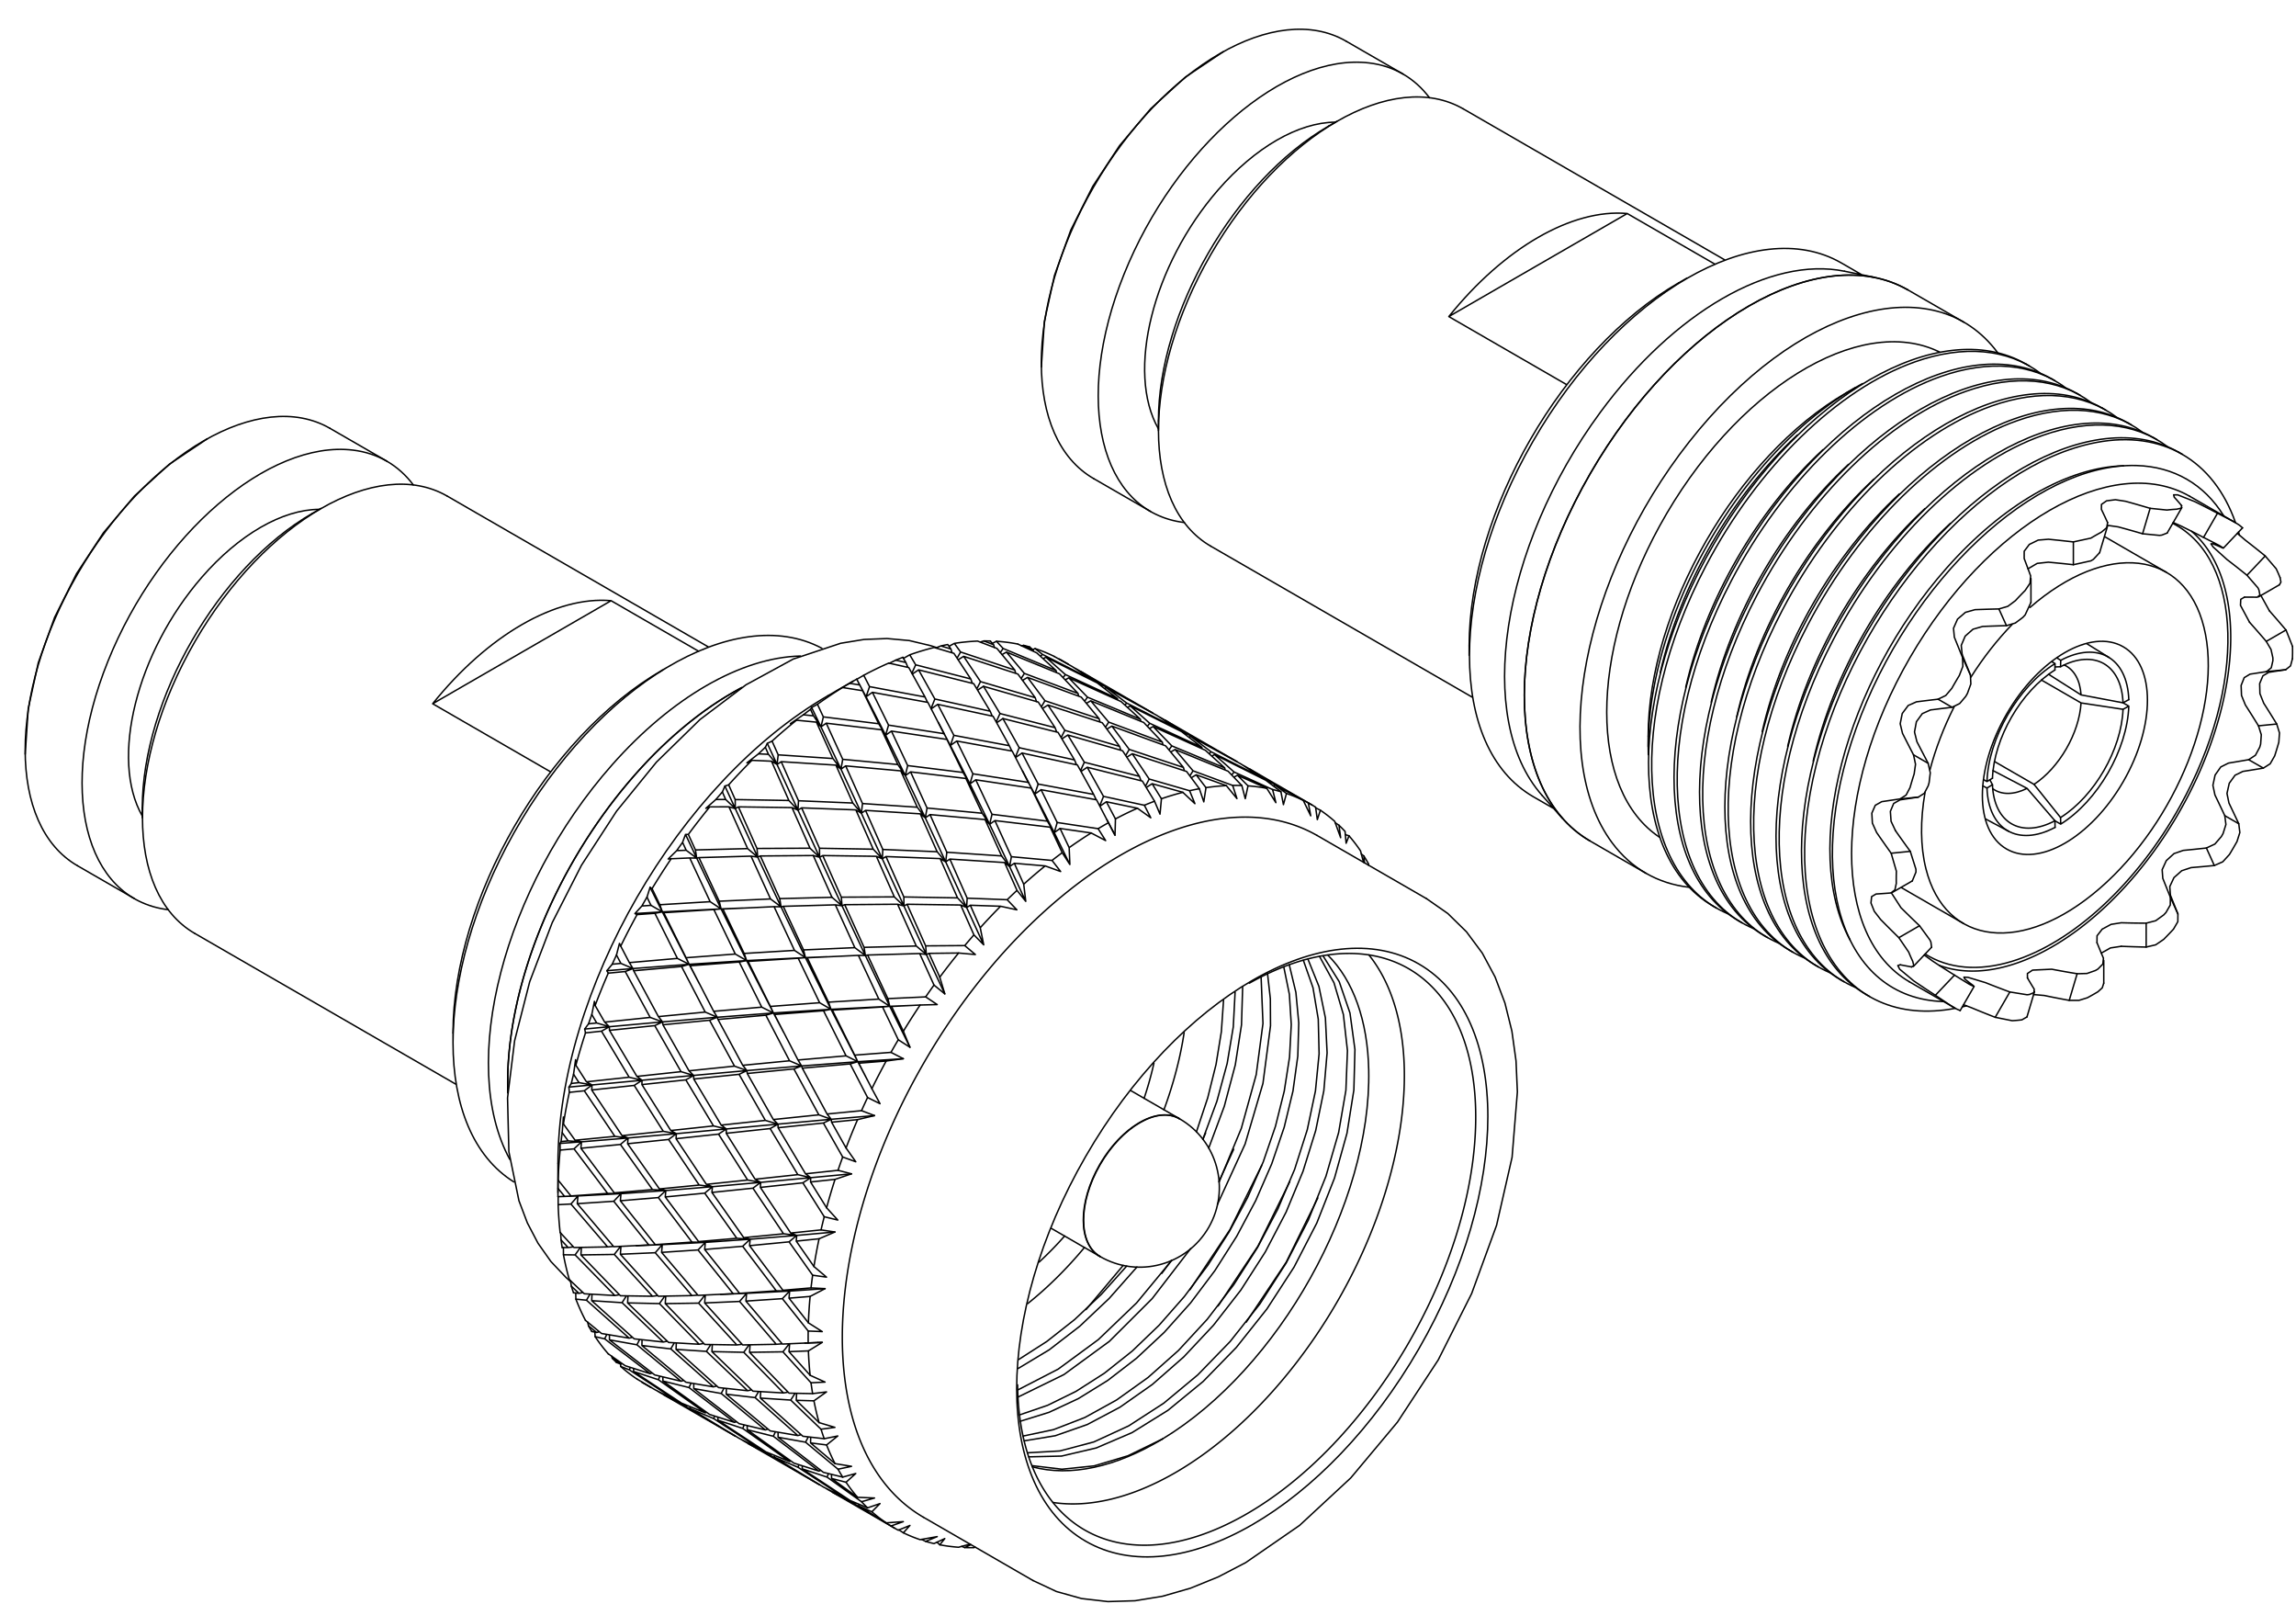 <svg xmlns="http://www.w3.org/2000/svg" width="1264.518" height="883.146" viewBox="0 0 1264.518 883.146"><g transform="scale(2)"><defs><clipPath id="a"><path d="M284 247h135v194.102H284Zm0 0"/></clipPath><clipPath id="b"><path d="M631 177h.52v5H631Zm0 0"/></clipPath><clipPath id="c"><path d="M629 181h2.52v4H629Zm0 0"/></clipPath><clipPath id="d"><path d="M629 173h2.52v6H629Zm0 0"/></clipPath></defs><path fill="none" stroke="#000" stroke-linecap="round" stroke-linejoin="round" stroke-miterlimit="10" stroke-width=".399" d="M302.894 345.894c-6.07-3.449-6.113-14.742-.093-25.226 3.894-6.781 9.586-11.863 14.933-13.324 2.672-.73 5.11-.512 7.055.629"/><path fill="none" stroke="#000" stroke-linecap="round" stroke-linejoin="round" stroke-miterlimit="10" stroke-width=".399" d="M302.933 345.914c-6.046-3.488-6.046-14.809 0-25.277 6.047-10.473 15.848-16.133 21.895-12.641M320.101 396.148c32.13-19.414 57.563-64.879 56.809-101.543-.277-13.597-4.21-24.664-11.266-31.683M331.262 313.64l.726-1.726M319.93 350.55l2.628-3.542M335.683 325.246l4.04-8.867"/><path fill="none" stroke="#000" stroke-linecap="round" stroke-linejoin="round" stroke-miterlimit="10" stroke-width=".399" d="m327.687 355.039 11-16.516 8.75-17.683M335.441 359.515 346.433 343l8.73-17.688M343.18 363.976l11.011-16.5 8.703-17.691M320.101 396.148l-9.507 4.621-9.301 2.782-8.871.914-8.223-.977"/><path fill="none" stroke="#000" stroke-linecap="round" stroke-linejoin="round" stroke-miterlimit="10" stroke-width=".399" d="m363.367 263.308 3.984 7.262 2.582 8.715 1.118 9.938-.426 10.93-2.004 11.64-3.492 12.023-4.86 12.078-6.105 11.825-7.227 11.246-8.187 10.34-8.902 9.175-9.387 7.809-9.625 6.226-9.625 4.442-9.363 2.48-8.864.508"/><path fill="none" stroke="#000" stroke-linecap="round" stroke-linejoin="round" stroke-miterlimit="10" stroke-width=".399" d="m358.906 264.348 2.66 7.574 1.45 8.656.23 9.531-1.004 10.207-2.25 10.676-3.484 10.918-4.621 10.906-5.633 10.664-6.524 10.2-7.285 9.503-7.922 8.582-8.382 7.446-8.657 6.187-8.742 4.825-8.648 3.347-8.371 1.766"/><path fill="none" stroke="#000" stroke-linecap="round" stroke-linejoin="round" stroke-miterlimit="10" stroke-width=".399" d="m353.515 266.156 1.543 7.563.524 8.332-.473 8.945-1.46 9.39-2.423 9.684-3.37 9.805-4.29 9.762-5.12 9.53-5.848 9.15-6.461 8.609-6.977 7.925-7.375 7.086-7.668 6.098-7.816 4.996-7.825 3.84-7.71 2.637"/><path fill="none" stroke="#000" stroke-linecap="round" stroke-linejoin="round" stroke-miterlimit="10" stroke-width=".399" d="m347.273 268.953.516 12.805-1.86 14.074-4.085 14.75-6.145 14.824M322.656 346.984l-9.676 11.703-10.53 10.098-11.036 8.11-11.168 5.765M340.113 273.133l-.496 9.55-1.687 10.083-2.825 10.394-3.882 10.492M310.258 348.543l-6.973 7.773-7.36 6.946-7.624 6.007-7.758 4.977M280.375 376.734l8.562-5.152 8.414-6.492 8.102-7.657 7.64-8.64"/><path fill="none" stroke="#000" stroke-linecap="round" stroke-linejoin="round" stroke-miterlimit="10" stroke-width=".399" d="m332.848 316.07 4.289-11.512 3.03-11.398 1.708-11.012.316-10.355M280.332 384.598l12.652-6.192 12.516-9.152 11.793-11.77 10.582-13.761M335.254 331.562l7.617-16.625 4.914-16.68 2.082-15.882-.043-7.399-.773-6.902"/><path fill="none" stroke="#000" stroke-linecap="round" stroke-linejoin="round" stroke-miterlimit="10" stroke-width=".399" d="m280.98 391.254 7.903-2.453 8.062-3.77 8.074-4.992 7.946-6.125 7.664-7.156 7.242-8.094 6.672-8.863 6.008-9.45 5.246-9.851 4.394-10.074 3.446-10.114 2.414-9.964 1.328-9.618.265-9.097-.789-8.43-1.824-7.602"/><path fill="none" stroke="#000" stroke-linecap="round" stroke-linejoin="round" stroke-miterlimit="10" stroke-width=".399" d="m282.066 396.648 8.508-1.398 8.848-3.094 8.98-4.758 8.91-6.258 8.649-7.578 8.195-8.73 7.55-9.695 6.72-10.473 5.734-10.98 4.656-11.227 3.496-11.219 2.239-10.957.902-10.433-.473-9.641-1.78-8.66-3.024-7.504"/><path fill="none" stroke="#000" stroke-linecap="round" stroke-linejoin="round" stroke-miterlimit="10" stroke-width=".399" d="m283.316 401.058 9-.207 9.559-2.238 9.855-4.219 9.899-6.148 9.656-7.91 9.16-9.395 8.434-10.597 7.465-11.512 6.27-12.14 4.886-12.407 3.426-12.32 1.894-11.903.293-11.14-1.363-10.04-2.969-8.644-4.43-7.062M299.07 360.504l10.223-12.14M329.469 311.582l3.101-9.34 2.297-9.223 1.465-9.015.601-8.676M284.3 403.808c10.36 2.801 22.954.106 35.801-7.656"/><path fill="none" stroke="#000" stroke-linecap="round" stroke-linejoin="round" stroke-miterlimit="10" stroke-width=".399" d="M376.976 262.898c18.602 23.274 9.797 73.344-19.66 111.828-20.57 26.875-46.789 42.012-67.36 38.891M278.02 238.555l-1.387-1.106M261.57 236.5l-1.156.766M276.633 237.45l-15.063-.95M260.414 237.266l-1.516-.899M243.973 235.805l-1.016.62M258.898 236.367l-14.925-.562M242.957 236.426l-1.629-.692M226.566 235.531l-.875.469M241.328 235.734l-14.762-.203M209.387 235.644l-.743.305M223.953 235.523l-14.566.121M225.691 236l-1.738-.477M192.473 236.098l-.622.136M206.812 235.691l-14.34.407M208.644 235.95l-1.832-.259M184.824 236.406l-.82.067M189.937 236.191l-5.113.215M191.851 236.234l-1.914-.043M292.07 239.922l-4.262-1.543M279.324 237.656l-1.305.899M287.808 238.379l-8.484-.723M240.465 233.777l2.492 2.649M225.672 233.52l14.793.257M225.691 236l-.02-2.48M208.644 235.95l-.187-2.372M223.059 233.504 225.69 236M208.457 233.578l14.602-.074M258.062 234.473l2.352 2.793M243.11 233.855l14.952.618M242.957 236.426l.152-2.57M191.851 236.234l-.351-2.254M205.879 233.617l2.765 2.332M191.5 233.98l14.379-.363M275.812 235.629l2.207 2.926M260.734 234.617l15.078 1.012M260.414 237.266l.32-2.649M184.004 236.473l2.351-2.305M188.96 234.07l2.891 2.164M186.355 234.168l2.606-.098M289.703 236.871l2.367 3.05M278.508 235.848l11.195 1.023M278.02 238.555l.488-2.707M287.808 238.379a145 145 0 0 0-5.902 5.043M281.906 243.422l.559 4.71M282.465 248.133l-2.41-3.016M280.055 245.117c-.903.84-1.805 1.7-2.696 2.57M277.355 247.687l2.66 2.778M280.016 250.465l-4.477-.98M275.539 249.484a169 169 0 0 0-5.606 5.918M269.933 255.406l.954 4.695M270.887 260.101l-2.696-2.734M268.191 257.367c-.847.965-1.695 1.953-2.527 2.945M265.66 260.312l2.93 2.461M268.59 262.773l-4.621-.414M263.969 262.36a187 187 0 0 0-5.176 6.648M258.793 269.008l1.375 4.593M260.168 273.601l-2.969-2.418M257.2 271.183a194 194 0 0 0-2.294 3.25M254.906 274.433l3.176 2.118M258.082 276.55l-4.703.126M253.379 276.676a200 200 0 0 0-4.617 7.218M248.762 283.894l1.808 4.407M250.57 288.3l-3.21-2.066M247.36 286.234a205 205 0 0 0-2.005 3.469M245.355 289.707l3.395 1.746M248.75 291.453l-4.719.64M244.031 292.094a195 195 0 0 0-3.941 7.601M240.09 299.695l2.242 4.14M242.332 303.836l-3.422-1.695M238.91 302.14a167 167 0 0 0-1.668 3.614M237.242 305.754l3.574 1.36M240.816 307.113l-4.664 1.11M236.152 308.223c-1.117 2.59-2.18 5.199-3.172 7.804M232.98 316.027l2.676 3.797M235.656 319.824l-3.601-1.305M232.055 318.52a195 195 0 0 0-1.29 3.66M230.77 322.18l3.714.968M234.484 323.148l-4.539 1.524M229.945 324.672a169 169 0 0 0-2.324 7.816M227.621 332.488l3.082 3.383M230.703 335.871l-3.73-.91M226.973 334.96a162 162 0 0 0-.88 3.618M226.094 338.582l3.816.578M229.91 339.16l-4.36 1.871M225.55 341.031a150 150 0 0 0-1.413 7.633M224.137 348.664l3.464 2.922M227.601 351.586l-3.824-.528M223.777 351.058c-.164 1.172-.312 2.34-.445 3.493M223.332 354.55l3.867.204M227.2 354.754l-4.114 2.148M223.086 356.902c-.23 2.453-.39 4.883-.473 7.262M222.613 364.164l3.809 2.414M226.422 366.578l-3.867-.152M222.555 366.426a115 115 0 0 0 0 3.277M222.555 369.7l3.867-.15M226.422 369.55l-3.809 2.344M222.613 371.894c.082 2.286.242 4.532.473 6.715M223.086 378.605l4.113 1.871M227.2 380.476l-3.868.2M223.332 380.676c.133 1.004.281 2 .445 2.976M223.777 383.652l3.824-.472M227.601 383.18l-3.464 2.457M224.137 385.637a75 75 0 0 0 1.414 5.996M225.55 391.633l4.36 1.312M229.91 392.945l-3.816.512M226.094 393.457c.277.883.566 1.758.875 2.61M226.973 396.066l3.73-.754M230.703 395.312l-3.082 2.477M227.621 397.789c.703 1.781 1.48 3.5 2.32 5.133M229.945 402.926l4.54.746M234.484 403.672l-3.715.789M230.77 404.46a48 48 0 0 0 1.289 2.173M232.055 406.637l3.601-.993M235.656 405.644l-2.676 2.41M232.98 408.055a45 45 0 0 0 3.172 4.144M236.152 412.2l4.664.194M240.816 412.394l-3.574 1.02M237.242 413.414a40 40 0 0 0 1.664 1.683M238.91 415.101l3.422-1.175M242.332 413.926l-2.242 2.257M240.09 416.183a39 39 0 0 0 3.941 3.051M244.031 419.234l4.719-.34M248.75 418.894l-3.395 1.2M245.355 420.094c.653.402 1.325.793 2 1.156M247.36 421.25l3.21-1.305M250.57 419.945l-1.808 2.024M248.762 421.969a39 39 0 0 0 4.617 1.886M253.379 423.855l4.703-.836M258.082 423.02l-3.176 1.316M254.906 424.336c.754.222 1.52.426 2.293.601M257.2 424.937l2.968-1.375M260.168 423.562l-1.375 1.711M258.793 425.273c1.683.32 3.418.547 5.176.672M263.969 425.945l3.129-.863M267.367 425.238l-1.707.8M265.66 426.039q1.255.046 2.527.027M268.191 426.066l.32-.168M376.883 238.191l-.016-.363M376.867 237.828a50 50 0 0 0-1.289-2.172M375.578 235.656l.164 1.875M375.473 237.379l-.82-3.145M374.652 234.234a44 44 0 0 0-3.172-4.144M371.48 230.09l-.793 2.043M370.687 232.133l-.293-3.254M370.394 228.879a40 40 0 0 0-1.671-1.688M368.726 227.191l.45 3.41M369.176 230.601l-1.63-4.492M367.547 226.11a39 39 0 0 0-3.942-3.055M363.605 223.055l-.847 2.574M362.758 225.629l-.477-3.43M362.281 222.2a39 39 0 0 0-2.004-1.161M360.277 221.039l.66 3.539M360.937 224.578l-2.066-4.258M358.871 220.32a39 39 0 0 0-4.613-1.886M354.258 218.434l-.836 3.074M353.422 221.508l-.692-3.551M352.73 217.957a40 40 0 0 0-2.293-.606M350.437 217.355l.903 3.606M351.34 220.96l-2.496-3.94M348.844 217.02a45 45 0 0 0-5.176-.676M343.668 216.344l-.754 3.52M342.914 219.863l-.941-3.61M341.973 216.254a49 49 0 0 0-2.528-.031M339.445 216.223l1.176 3.617M340.621 219.84l-2.918-3.563M337.703 216.277a57 57 0 0 0-5.61.559M332.094 216.836l-.602 3.906M331.492 220.742l-1.215-3.61M330.277 217.133c-.89.16-1.793.343-2.695.543M327.582 217.68l1.46 3.558M329.043 221.238l-3.313-3.117M325.73 218.121a75 75 0 0 0-5.902 1.773M319.828 219.894l-.395 4.227M319.433 224.121l-1.5-3.547M317.933 220.574q-1.397.52-2.804 1.106M315.129 221.68l1.762 3.445M316.89 225.125l-3.675-2.625M313.215 222.5a96 96 0 0 0-6.051 2.941M307.164 225.445l-.121 4.473M307.043 229.918l-1.805-3.426M305.238 226.492a100 100 0 0 0-2.836 1.637M302.398 228.129l2.067 3.277M304.465 231.406l-3.992-2.097M300.473 229.309a121 121 0 0 0-6.055 4.046M294.422 233.351l.191 4.637M294.613 237.988l-2.105-3.246M292.508 234.742a126 126 0 0 0-2.805 2.129M254.277 417.68c-29.86-17.395-29.75-73.48.242-125.274 29.895-51.62 78.235-79.531 108.125-62.43M279.324 237.656l2.582 5.766M179.562 244.633a197 197 0 0 1 5.258-8.223M179.562 244.633l2.141 4.433M181.703 249.066l13.856-.836M195.559 248.23l-5.622-12.039M188.96 234.07l-1-2.176M186.355 234.168q.798-1.143 1.606-2.274M282.465 248.133l-4.446-9.578M195.559 248.23l3.011 1.985M198.57 250.215l-6.719-13.98M191.851 236.234l-3.078-6.52M187.96 231.894l.813-2.18M280.055 245.117l-3.422-7.668M261.57 236.5l4.762 10.762M266.332 247.262l11.023.425M189.55 229.71l1.95 4.27M188.773 229.715l.778-.004M192.473 236.098l5.578 12M198.05 248.098l14.134-.622M212.184 247.476l-5.372-11.785M205.879 233.617l-5.145-11.5M200.734 222.117l-5.285.012M189.55 229.71c1.91-2.589 3.887-5.124 5.9-7.581M266.18 249.832l-5.766-12.566M266.18 249.832l.152-2.57M212.184 247.476l2.89 2.165M215.074 249.64l-6.43-13.69M208.644 235.95l-6.175-13.356M200.734 222.117l1.735.477M263.683 247.183l-4.785-10.816M263.683 247.183l2.497 2.649M243.973 235.805l4.921 11.12M248.894 246.926l14.79.257M203.344 222.125l5.113 11.453M202.469 222.594l.875-.47M223.059 233.504l-4.954-11.176M218.105 222.328l-14.761-.203M248.91 249.41l-5.953-12.984M248.91 249.41l-.016-2.484M225.691 236l-5.953-12.98M218.105 222.328l1.633.691M242.957 236.426l-5.766-12.567M235.68 222.957l1.511.902M240.465 233.777l-4.785-10.82M220.75 222.398l4.922 11.121M219.738 223.02l1.012-.622M231.867 249.36 225.691 236M231.867 249.36l-.187-2.376M226.566 235.531l5.114 11.453M235.68 222.957l-14.93-.559M231.68 246.984l14.597-.074M246.277 246.91l-4.949-11.176M263.875 181.617l1.484-.933M270.008 187.644l-1.008 1.97M265.36 180.684l4.648 6.96M275.375 196.434l-1.04 2.277M270.828 188.934l4.547 7.5M269.223 189.976l1.605-1.042M261.328 177.918l1.477-.797M264.52 179.492l-.954 1.668M262.805 177.121l1.714 2.371M280.66 205.836l-1.047 2.605M276.18 197.812l4.48 8.024M274.473 198.957l1.707-1.145M285.894 215.844l-.964 2.785M281.453 207.309l4.441 8.535M279.664 208.535l1.789-1.226M284.93 218.629l-1.68-3.195M291.129 226.43l-.813 2.777M286.687 217.406l4.442 9.024M284.93 218.629l1.757-1.223M290.316 229.207l-5.386-10.578M290.316 229.207l-1.906-3.152M283.965 216.957l.965 1.672M288.41 226.055l-4.445-9.098M284.93 218.629l-1.754-3.25M283.176 215.379l-4.442-8.606M278.64 206.754l-.699-1.469M277.941 205.285l-4.472-8.101M273.234 197.129l-.566-1.34M272.668 195.789l-4.535-7.578M267.316 186.906l-4.633-7.043M267.766 188.113l-.45-1.207M261.848 178.66l-.864-1.226M262.191 179.715l-.343-1.055M294.613 237.988l-4.297-8.781M289.203 227.715l1.113 1.492M292.508 234.742l-3.305-7.027M291.922 228.078l2.5 5.273M290.316 229.207l1.606-1.129M289.203 227.715l-15.23-1.813M273.973 225.902l4.535 9.946M272.52 226.922l1.453-1.02M273.172 224.172l15.238 1.883M273.172 224.172l-.653 2.75M283.965 216.957l-15.266-2.285M268.7 214.672l4.472 9.5M267.094 215.8l1.605-1.128M267.906 213.023l15.27 2.356M267.906 213.023l-.812 2.778M278.734 206.773 263.464 204M263.465 204l4.441 9.023M261.71 205.219l1.755-1.22M262.676 202.434l15.265 2.851M262.676 202.434l-.965 2.785M273.469 197.184l-15.239-3.282M258.23 193.902l4.446 8.532M256.441 195.129l1.79-1.227M259.098 177.816a67 67 0 0 1 1.886-.382M259.098 177.816l2.75.844M264.52 179.492l14.925 4.965M279.445 184.457l-4.922-5.953M274.523 178.504l-5.324-2.016M262.805 177.121a57 57 0 0 1 6.394-.633M257.437 192.43l15.23 3.359M257.437 192.43l-1.043 2.605M268.133 188.21l-15.176-3.804M252.957 184.406l4.48 8.024M257.7 178.375l1.398-.559M279.445 184.457l.254.898M251.254 185.55l1.703-1.144M262.683 179.863l-5.437-1.617M252.156 183.023l15.16 3.883M252.156 183.023l-1.043 2.282M285.07 192.066l.344 1.055M270.008 187.644l15.062 4.422M250.52 180.266a73 73 0 0 1 6.726-2.02M250.52 180.266l1.636 2.757M285.07 192.066l-4.762-6.5M280.308 185.566l-14.949-4.882M266.18 249.832l-1.63-.688M249.789 248.937l-.879.473M264.55 249.144l-14.761-.207M248.91 249.41l-1.734-.48M232.61 249.05l-.743.31M247.176 248.93l-14.567.12M231.867 249.36l-1.832-.262M215.691 249.504l-.617.137M230.035 249.098l-14.344.406M215.074 249.64l-1.914-.042M204.559 249.976l-5.989.239M199.07 250.254l-.5-.04M213.16 249.598l-14.09.656M198.57 250.215l-1.984.18M198.57 250.215l-16.183.82M182.773 251.258l-.386-.223M196.586 250.394l-13.813.864M182.387 251.035l-2.047.395M182.387 251.035l-7.543.461M175.43 251.789l-.586-.293M180.34 251.43l-4.91.359M267.195 249.21l-1.015.622M275.539 249.484l-8.344-.273M179.262 249.234l3.125 1.801M176.762 249.41l2.5-.176M174.844 251.496l1.918-2.086M182.387 251.035l-.684-1.969M198.57 250.215l-.52-2.117M229.101 247.023l2.766 2.336M214.723 247.387l14.378-.364M215.074 249.64l-.351-2.253M246.277 246.91l2.633 2.5M267.195 249.21l2.738 6.196M270.887 260.101l-4.707-10.27M268.191 257.367l-3.64-8.223M249.789 248.937l5.113 11.454M254.902 260.39l10.758-.078M255.086 262.766l-6.176-13.356M255.086 262.766l-.184-2.375M252.32 260.43l-5.144-11.5M252.32 260.43l2.766 2.336M232.61 249.05l5.331 11.747M237.941 260.797l14.38-.367M238.297 263.047l-6.43-13.688M238.297 263.047l-.356-2.25M235.402 260.883l-5.367-11.785M235.402 260.883l2.895 2.164M215.691 249.504l5.582 12M221.273 261.504l14.13-.621M221.793 263.621l-6.719-13.98M221.793 263.621l-.52-2.117M218.781 261.637l-5.62-12.04M218.781 261.637l3.012 1.984M199.07 250.254l5.856 12.219M204.926 262.473l13.855-.836M205.61 264.445l-7.04-14.23M205.61 264.445l-.684-1.972M202.484 262.64l-5.898-12.246M202.484 262.64l3.125 1.805M182.773 251.258l6.153 12.398M188.926 263.656l13.558-1.015M189.77 265.465l-7.383-14.43M189.77 265.465l-.844-1.809M195.45 222.129l-1.079.398M194.371 222.527l2.777-2.437M197.148 220.09c.582-.692 1.176-1.383 1.766-2.059M198.918 218.027l.707-1.625M199.625 216.402l1.031-.343M200.656 216.059c2.09-2.325 4.23-4.583 6.395-6.747M207.05 209.312l-1.363.688M205.687 210l3.184-2.477M208.871 207.523c.625-.605 1.258-1.207 1.887-1.8M210.758 205.723l.539-1.067M211.297 204.656l1.308-.637M212.605 204.02a146 146 0 0 1 6.73-5.75M219.336 198.27l-1.66.937M217.676 199.207l3.558-2.438M221.234 196.77c.649-.5 1.309-1.004 1.961-1.493M223.195 195.281l.309-.504M223.504 194.777l1.601-.898M225.105 193.879c2.29-1.64 4.598-3.184 6.903-4.61M232.008 189.27l-1.965 1.136M230.043 190.406l3.89-2.305M233.934 188.101c.66-.386 1.328-.773 1.988-1.144M235.922 186.957l.02.043M235.941 187l1.91-1.102M237.851 185.898c2.301-1.234 4.61-2.359 6.895-3.355M244.941 182.582l1.72-.852M246.66 181.73a81 81 0 0 1 1.961-.77M248.789 181.246l1.73-.98M269.922 176.758l1.015-.313M270.937 176.445c.594 0 1.188.004 1.77.02M273.285 177.105l1.121-.562M274.406 176.543c2.012.133 3.988.387 5.899.77M281.32 177.781l.574-.117M281.894 177.664c.54.129 1.079.27 1.606.418M284.41 178.828l.621-.277M285.031 178.55a39 39 0 0 1 5.262 2.153M291.621 181.437l.07-.003M291.691 181.434c.235.128.477.261.707.394M177.457 380.914l-.695-.414M176.762 380.5l-.032-.067M175.43 379.656a39 39 0 0 1-4.496-3.48M170.934 376.176l-.07-.68M169.762 375.082a42 42 0 0 1-1.164-1.184M168.598 373.898l-.188-.554M167.5 372.7a45 45 0 0 1-3.613-4.727M163.883 367.973l-.074-1.25M162.969 366.543a42 42 0 0 1-.903-1.52M162.066 365.02l-.242-1.036M161.23 363.492a57 57 0 0 1-2.648-5.855M158.582 357.64l-.047-1.68M157.941 355.906c-.21-.598-.418-1.21-.613-1.824M157.328 354.082l-.21-1.492M156.777 352.265a74 74 0 0 1-1.613-6.835M155.16 345.43l-.012-1.993M154.812 343.437a86 86 0 0 1-.308-2.086M154.504 341.351l-.121-1.914M154.25 339.293a95 95 0 0 1-.547-7.653M153.707 331.64v-2.203M153.703 329.437h-.047M153.656 329.437c-.008-.757-.008-1.523 0-2.289M153.656 327.144l.051-4.52M153.707 322.625v2.265M153.707 324.89c.082-2.707.266-5.476.543-8.277M154.25 316.613l-.027-1.84M154.223 314.773l.28-.515M154.504 314.258c.094-.813.2-1.63.308-2.446M154.812 311.812l.332-4.296M155.144 307.516l.016 1.906M155.16 309.422a151 151 0 0 1 1.617-8.703M156.777 300.719l-.101-1.457M156.676 299.262l.652-.996M157.328 298.266c.195-.84.402-1.692.617-2.536M157.941 295.73l.559-3.996M158.5 291.734l.082 1.524M158.582 293.258c.789-2.953 1.68-5.938 2.648-8.91M161.23 284.348l-.218-1.063M161.012 283.285l1.054-1.43M162.066 281.855c.293-.851.594-1.71.903-2.562M162.969 279.293l.718-3.621M163.687 275.672l.196 1.133M163.883 276.805a187 187 0 0 1 3.617-8.899M167.5 267.902l-.383-.672M167.117 267.23l1.48-1.793M168.598 265.437c.378-.843.77-1.687 1.164-2.527M169.762 262.906l.82-3.187M170.582 259.719l.352.742M170.934 260.46a198 198 0 0 1 4.496-8.667M176.762 249.41c.46-.812.93-1.625 1.398-2.43M178.164 246.976l.852-2.703M179.016 244.273l.546.36"/><path fill="none" stroke="#000" stroke-linecap="round" stroke-linejoin="round" stroke-miterlimit="10" stroke-width=".399" d="M153.652 320.25c0-47.387 33.27-105.012 74.309-128.707M182.387 251.035l-3.371-6.762M179.262 249.234l-1.098-2.258M170.934 260.46l2.375 4.54M173.309 265l13.234-1.152M186.543 263.848l-6.203-12.418M261.71 205.219l-1.683-3.192M267.094 215.8l-5.383-10.581M272.52 226.922l-5.426-11.121M272.52 226.922l-2.06-3.047M265.984 214.309l1.11 1.492M270.46 223.875l-4.476-9.566M267.094 215.8l-1.907-3.152M260.746 203.55l.965 1.669M265.187 212.648l-4.441-9.097M261.71 205.219l-1.757-3.246M259.953 201.973l-4.441-8.61M254.723 191.875l-4.473-8.098M255.422 193.348l-.7-1.473M249.45 182.379l-.829-1.422M250.012 183.723l-.563-1.344M278.02 238.555l-5.5-11.633M271.266 225.621l1.253 1.3M275.812 235.629l-4.546-10.008M271.266 225.621 256.1 224.25M256.101 224.25l4.633 10.367M254.8 225.148l1.301-.898M255.285 222.441l15.176 1.434M255.285 222.441l-.484 2.707M265.984 214.309l-15.234-1.813M250.75 212.496l4.535 9.945M249.297 213.516l1.453-1.02M249.95 210.762l15.237 1.886M249.95 210.762l-.653 2.754M260.746 203.55l-15.27-2.284M245.476 201.266l4.473 9.496M243.875 202.394l1.601-1.128M246.66 181.73l2.79.649M244.683 199.617l15.27 2.356M244.683 199.617l-.808 2.777M255.512 193.363l-15.27-2.77M240.242 190.594l4.441 9.023M238.488 191.812l1.754-1.218M250.25 183.777l-5.504-1.234M239.453 189.027l15.27 2.848M239.453 189.027l-.965 2.785M290.539 200.316l.445 1.203M275.375 196.434l15.164 3.882M237.851 185.898l1.602 3.13M290.539 200.316l-4.633-7.043M285.906 193.273l-15.078-4.34M255.086 262.766l-1.828-.262M238.914 262.91l-.617.137M253.258 262.504l-14.344.406M238.297 263.047l-1.914-.04M227.777 263.383l-5.984.238M222.293 263.664l-.5-.043M236.383 263.008l-14.09.656M221.793 263.621l-1.984.18M221.793 263.621l-16.184.824M205.992 264.668l-.383-.223M219.809 263.8l-13.817.868M190.05 265.875l-.28-.41M203.562 264.836l-13.511 1.039M205.61 264.445l-2.048.39M205.61 264.445l-15.84 1.02M174.492 267.242l-.191-.605M187.676 266.074l-13.184 1.168M189.77 265.465l-2.094.61M189.77 265.465l-15.47 1.172M172.172 267.457l-4.672.445M174.3 266.637l-2.128.82M174.3 266.637l-7.183.593M255.832 262.457l-.746.309M263.969 262.36l-8.137.097M174.3 266.637 173.31 265M186.543 263.848l3.226 1.617M170.98 265.215l3.32 1.422M168.598 265.437l2.382-.222M255.832 262.457l2.96 6.55M163.883 276.805l2.633 4.582M166.516 281.387l12.53-1.297M179.047 280.09l-6.875-12.633M170.98 265.215l-1.218-2.309M260.168 273.601l-5.082-10.835M179.047 280.09l3.402 1.23M257.2 271.183l-3.942-8.68M238.914 262.91l5.582 12.004M244.496 274.914l10.41-.48M174.492 267.242l6.817 12.621M181.309 279.863l12.894-1.242M194.203 278.621l-6.527-12.547M245.016 277.031l-6.72-13.984M245.016 277.031l-.52-2.117M194.203 278.621l3.32 1.422M192.555 270.77l-2.786-5.305M242.004 275.043l-5.621-12.035M242.004 275.043l3.012 1.988M222.293 263.664l5.855 12.219M228.148 275.883l13.856-.84M190.05 265.875l6.477 12.531M196.527 278.406l13.235-1.148M209.762 277.258l-6.2-12.422M228.828 277.851l-7.035-14.23M228.828 277.851l-.68-1.968M209.762 277.258l3.226 1.613M212.988 278.871l-7.379-14.426M212.988 278.871l-.84-1.809M205.992 264.668l6.156 12.394M212.148 277.062l13.559-1.015M225.707 276.047l-5.898-12.246M243.875 202.394l-5.387-10.582M249.297 213.516l-5.422-11.122M238.488 191.812l-2.52-4.757M254.8 225.148l-5.503-11.632M254.8 225.148l-2.206-2.925M248.043 212.21l1.254 1.306M252.594 222.223l-4.551-10.012M249.297 213.516l-2.055-3.047M242.762 200.902l1.113 1.492M247.242 210.469l-4.48-9.567M237.523 190.14l.965 1.672M241.969 199.238l-4.446-9.097M243.875 202.394l-1.906-3.156M236.734 188.566l-.812-1.609M238.488 191.812l-1.754-3.246M260.414 237.266l-5.613-12.118M253.41 224.043l1.39 1.105M258.062 234.473l-4.652-10.43M253.41 224.043l-15.062-.95M238.348 223.094l4.761 10.761M237.191 223.86l1.157-.766M237.512 221.21l15.082 1.013M237.512 221.21l-.32 2.65M248.043 212.21l-15.164-1.366M232.879 210.844l4.633 10.367M231.578 211.742l1.3-.898M233.934 188.101l2.8.465M232.066 209.035l15.176 1.434M232.066 209.035l-.488 2.707M242.762 200.902l-15.235-1.816M227.527 199.086l4.54 9.95M226.078 200.105l1.45-1.02M237.523 190.14l-5.515-.87M226.726 197.355l15.243 1.883M226.726 197.355l-.648 2.75M295.89 209.195l.567 1.34M280.66 205.836l15.23 3.36M225.105 193.879l1.621 3.476M295.89 209.195l-4.535-7.578M291.355 201.617l-15.175-3.805M167.797 282.648l-1.281-1.261M182.45 281.32l-14.653 1.328M182.45 281.32l-1.141-1.457M197.523 280.043l-15.074 1.277M197.523 280.043l-.996-1.637M212.988 278.871l-15.465 1.172M228.828 277.851l-15.84 1.02M225.707 276.047l3.121 1.804M245.016 277.031l-16.188.82M251 276.789l-5.984.242M167.797 282.648l-6.785.637M164.316 281.617l3.48 1.031M162.066 281.855l2.25-.238M213.273 279.281l-.285-.41M226.781 278.246l-13.508 1.035M228.828 277.851l-2.047.395M245.016 277.031l-1.989.176M229.215 278.074l-.387-.223M243.027 277.207l-13.812.867M197.71 280.648l-.187-.605M210.894 279.48l-13.183 1.168M212.988 278.871l-2.094.61M245.512 277.07l-.496-.039M253.379 276.676l-7.867.394M182.555 282.117l-.106-.797M195.394 280.863l-12.84 1.254M197.523 280.043l-2.129.82M167.828 283.644l-.031-.996M180.3 282.348l-12.472 1.296M182.45 281.32l-2.15 1.028M165.637 283.875l-4.407.473M167.797 282.648l-2.16 1.227M158.582 293.258l2.914 4.562M161.496 297.82l11.758-1.265M173.254 296.555l-7.617-12.68M164.316 281.617l-1.347-2.324M173.254 296.555l3.543.836M167.828 283.644l7.559 12.684M175.387 296.328l12.152-1.305M187.539 295.023l-7.238-12.675M187.539 295.023l3.477 1.032M182.555 282.117l7.18 12.676M189.734 294.793l12.532-1.293M202.266 293.5l-6.872-12.637M202.266 293.5l3.406 1.226M245.512 277.07l3.25 6.824M197.71 280.648l6.821 12.621M204.531 293.27l12.89-1.243M217.422 292.027l-6.528-12.547M250.57 288.3l-5.554-11.269M217.422 292.027l3.32 1.422M215.773 284.176l-2.785-5.305M247.36 286.234l-4.333-9.027M220.742 293.45l-.992-1.638M213.273 279.281l6.477 12.531M229.215 278.074l6.156 12.395M235.371 290.469l9.984-.762M219.75 291.812l13.234-1.148M232.984 290.664l-6.203-12.418M236.21 292.277l-7.382-14.426M236.21 292.277l-.839-1.808M232.984 290.664l3.227 1.613M231.578 211.742l-5.5-11.637M237.191 223.86l-5.613-12.118M226.078 200.105l-2.574-5.328M237.191 223.86l-2.351-2.794M230.187 210.637l1.391 1.105M234.84 221.066l-4.653-10.43M224.824 198.805l1.254 1.3M229.371 208.816l-4.547-10.011M231.578 211.742l-2.207-2.926M224.02 197.062l-.825-1.78M226.078 200.105l-2.059-3.043M219.89 220.445l14.95.621M219.89 220.445l-.152 2.574M230.187 210.637l-15.058-.953M215.129 209.684l4.762 10.761M213.973 210.453l1.156-.77M224.824 198.805l-5.488-.536M214.293 207.805l15.078 1.011M214.293 207.805l-.32 2.648M301.164 218.691l.7 1.47M285.894 215.844l15.27 2.847M212.605 204.02l1.688 3.785M301.164 218.691l-4.473-8.101M296.691 210.59l-15.238-3.281M236.21 292.277l-2.093.61M236.21 292.277l-15.468 1.172M220.934 294.055l-.192-.606M234.117 292.887l-13.183 1.168M205.777 295.523l-.105-.797M218.617 294.27l-12.84 1.253M220.742 293.45l-2.125.82M220.742 293.45l-15.07 1.276M248.75 291.453l-12.54.824M236.496 292.691l-.285-.414M244.031 292.094l-7.535.597M191.047 297.05l-.031-.995M203.523 295.754l-12.476 1.297M205.672 294.726l-2.149 1.028M205.672 294.726l-14.656 1.329M176.766 298.582l.03-1.191M188.86 297.285l-12.094 1.297M191.016 296.055l-2.157 1.23M191.016 296.055l-14.22 1.336M162.945 300.066l.086-1.383M174.644 298.808l-11.699 1.258M176.797 297.39l-2.153 1.418M176.797 297.39l-13.766 1.293M163.031 298.683l-1.535-.863M176.797 297.39l-1.41-1.062M191.016 296.055l-1.282-1.262M205.672 294.726l-1.14-1.457M163.031 298.683l-6.355.579M159.437 298.043l3.594.64M157.328 298.266l2.11-.223M160.898 300.285l-4.12.434M163.031 298.683l-2.133 1.602M155.16 309.422l3.211 4.48M158.371 313.902l10.945-1.066M169.316 312.836l-8.418-12.551M159.437 298.043l-1.496-2.313M169.316 312.836l3.637.449M162.945 300.066l8.356 12.57M171.3 312.637l11.356-1.188M182.656 311.45l-8.012-12.642M182.656 311.45l3.598.64M176.766 298.582l7.949 12.644M184.715 311.226l11.761-1.265M196.476 309.96l-7.617-12.675M196.476 309.96l3.543.837M191.047 297.05l7.558 12.684M198.605 309.734l12.153-1.3M210.758 308.433l-7.235-12.68M210.758 308.433l3.48 1.032M236.496 292.691l3.594 7.004M238.996 297.582l-2.785-5.305M228.894 308.133l-1.14-1.453M220.934 294.055l6.82 12.625M227.754 306.68l9.488-.926M238.91 302.14l-4.793-9.253M219.738 223.02l-5.765-12.567M213.973 210.453l-2.676-5.797M212.457 209.55l1.516.903M217.242 220.371l-4.785-10.82M219.738 223.02l-2.496-2.649M229.101 247.023l-5.148-11.5M211.617 207.66l-.86-1.937M213.973 210.453l-2.356-2.793M209.387 235.644l5.336 11.743M212.457 209.55l-5.406-.238M202.453 220.113l14.79.258M202.453 220.113l.016 2.48M291.129 226.43l11.27 1.699M200.656 216.059l1.797 4.054M305.238 226.492l-3.281-6.312M301.957 220.18l-15.27-2.774M156.457 314.078l3.668.262M154.504 314.258l1.953-.18M160.125 314.34l-5.902.433M160.125 314.34l-1.754-.438M172.953 313.285l-12.828 1.055M172.953 313.285l-1.652-.648M186.254 312.09l-13.3 1.195M186.254 312.09l-1.54-.864M200.02 310.797l-13.766 1.293M200.02 310.797l-1.415-1.063M214.238 309.465l-14.219 1.332M225.488 306.906l3.406 1.227M212.957 308.2l12.531-1.294M214.238 309.465l-1.281-1.266M228.894 308.133l-14.656 1.332M228.894 308.133l-2.152 1.027M214.27 310.457l-.032-.992M226.742 309.16l-12.473 1.297M214.238 309.465l-2.156 1.226M199.988 311.988l.031-1.191M212.082 310.691l-12.094 1.297M200.02 310.797l-2.153 1.422M186.168 313.473l.086-1.383M197.867 312.219l-11.7 1.254M186.254 312.09l-2.133 1.601M172.824 314.863l.13-1.578M184.121 313.691l-11.297 1.172M172.953 313.285l-2.102 1.777M159.969 316.105l.156-1.765M170.851 315.062l-10.882 1.043M160.125 314.34l-2.055 1.937M158.07 316.277l-3.82.336M240.816 307.113l-11.922 1.02M228.996 308.933l-.102-.8M236.152 308.223l-7.156.71M228.996 308.933l3.984 7.094M232.055 318.52l-5.313-9.36M214.27 310.457l7.558 12.683M221.828 323.14l8.941-.96M223.242 324.207l-1.414-1.067M219.7 323.371l-7.618-12.68M219.7 323.371l3.542.836M199.988 311.988l7.95 12.649M207.937 324.637l11.762-1.266M209.473 325.496l-1.536-.86M205.879 324.855l-8.012-12.636M205.879 324.855l3.594.641M186.168 313.473l8.355 12.57M194.523 326.043l11.356-1.188M196.172 326.691l-1.649-.648M192.535 326.242l-8.414-12.55M192.535 326.242l3.637.45M172.824 314.863l8.766 12.445M181.59 327.308l10.945-1.066M183.348 327.746l-1.758-.438M179.68 327.484l-8.829-12.422M179.68 327.484l3.668.262M159.969 316.105l9.187 12.285M169.156 328.39l10.524-.906M171.004 328.61l-1.848-.22M167.32 328.535l-9.25-12.258M167.32 328.535l3.684.074M156.457 314.078l-1.645-2.266M153.707 324.89l3.512 4.344M157.219 329.234l10.101-.699M202.469 222.594l-2.633-2.496M202.469 222.594l-2.844-6.192M199.836 220.098l-.918-2.07M197.148 220.09l2.688.008M223.242 324.207l-2.152 1.418M223.242 324.207l-13.77 1.289M209.387 326.883l.086-1.387M221.09 325.625l-11.703 1.258M209.473 325.496l-2.133 1.602M209.473 325.496l-13.301 1.195M196.047 328.27l.125-1.579M207.34 327.098l-11.293 1.171M196.172 326.691l-2.102 1.778M196.172 326.691l-12.824 1.055M183.191 329.512l.157-1.766M194.07 328.469l-10.879 1.043M183.348 327.746l-2.059 1.937M183.348 327.746l-12.344.863M170.828 330.558l.176-1.949M181.289 329.683l-10.46.875M171.004 328.61l-2 2.09M171.004 328.61l-11.856.624M158.969 331.363l.18-2.129M169.004 330.7l-10.035.663M159.148 329.234l-1.93 2.227M159.148 329.234l-5.379.2M157.219 331.46l-3.512.18M234.484 323.148l-11.242 1.059M223.207 325.394l.035-1.187M229.945 324.672l-6.738.722M155.457 329.34l3.691-.106M153.656 329.437l1.801-.097M159.148 329.234h-1.93M223.207 325.394l4.414 7.094M226.973 334.96l-5.883-9.335M209.387 326.883l8.355 12.566M217.742 339.45l8.352-.868M219.394 340.098l-1.652-.649M215.758 339.652l-8.418-12.554M215.758 339.652l3.636.446M196.047 328.27l8.765 12.449M204.812 340.719l10.946-1.067M206.566 341.152l-1.754-.433M202.902 340.894l-8.832-12.425M202.902 340.894l3.664.258M183.191 329.512l9.184 12.285M192.375 341.797l10.527-.903M194.226 342.015l-1.851-.218M190.543 341.941l-9.254-12.258M190.543 341.941l3.683.074M170.828 330.558l9.613 12.082M180.441 342.64l10.102-.699M182.371 342.64h-1.93M178.68 342.746l-9.676-12.047M178.68 342.746l3.691-.106M158.969 331.363l10.035 11.84M169.004 343.203l9.676-.457M155.457 329.34l-1.8-2.196M154.25 339.293l3.82 4.144M158.07 343.437l9.25-.175M167.32 343.262 157.22 331.46M225.488 306.906l-6.87-12.637M205.777 295.523l7.18 12.676M300.473 229.309l-8.551-1.231M229.91 339.16l-10.516.938M219.266 341.676l.128-1.578M225.55 341.031l-6.284.645M206.41 342.922l.156-1.77M217.293 341.875l-10.883 1.047M219.394 340.098l-2.101 1.777M219.394 340.098l-12.828 1.054M194.05 343.969l.176-1.954M204.512 343.094l-10.461.875M206.566 341.152l-2.054 1.942M206.566 341.152l-12.34.863M182.187 344.773l.184-2.133M192.226 344.105l-10.039.668M194.226 342.015l-2 2.09M194.226 342.015l-11.855.625M170.828 345.285l.168-2.16M180.441 344.867l-9.613.418M182.371 342.64l-1.93 2.227M182.371 342.64l-3.61.141M159.969 345.469l.136-2.047M169.156 345.336l-9.187.133M170.89 343.129l-1.734 2.207M167.32 343.262l1.621-.13M156.457 343.441l1.445-.18M154.812 343.437l1.645.004M158.371 345.465l-3.21-.035M159.824 343.422l-1.453 2.043M156.777 352.265l4.121 3.899M160.898 356.164l8.418.488M169.316 356.652l-10.945-11.187M156.457 343.441l-1.953-2.09M169.316 356.652l1.266-.215M159.969 345.469l10.882 11.242M170.851 356.71l8.829.138M179.68 356.848l-10.524-11.512M179.68 356.848l1.445-.18M170.828 345.285l10.461 11.559M181.289 356.844l9.254-.176M190.543 356.668l-10.102-11.801M190.543 356.668l1.621-.13M182.187 344.773l10.04 11.836M192.226 356.61l9.676-.458M201.902 356.152l-9.676-12.047M201.902 356.152l3.688-.105M194.05 343.969l9.61 12.078M203.66 356.047l10.102-.7M213.762 355.348l-9.25-12.254M213.762 355.348l3.683.074M219.266 341.676l4.87 6.988M217.445 355.422l-1.996 2.09M217.445 355.422l-11.855.625M205.41 358.18l.18-2.133M215.45 357.512l-10.04.668M205.59 356.047l-1.93 2.23M205.59 356.047l-3.606.14M194.05 358.695l.169-2.16M203.66 358.277l-9.61.418M194.11 356.539l-1.735 2.203M183.191 358.875l.137-2.047M192.375 358.742l-9.184.133M183.047 356.832l-1.457 2.039M172.824 358.68l.102-1.91M181.59 358.871l-8.766-.191M172.5 356.758l-1.2 1.855M162.945 358.07l.067-1.754M171.3 358.613l-8.355-.543M162.46 356.281l-.964 1.656M161.496 357.937l-2.914-.297M227.2 354.754l-9.755.668M217.273 357.375l.172-1.953M223.086 356.902l-5.813.473M159.437 356.043l1.086-.23M157.941 355.906l1.496.137M205.59 356.047h-1.93M215.598 355.203l7.734-.652M217.445 355.422l-1.847-.219M217.273 357.375l5.34 6.789M222.555 366.426l-7.106-8.914M205.41 358.18l10.04 11.835M215.45 370.015l7.105-.316M213.762 370.074l-10.102-11.797M213.762 370.074l1.62-.129M194.05 358.695l10.462 11.555M204.512 370.25l9.25-.176M202.902 370.254l-10.527-11.512M202.902 370.254l1.446-.18M183.191 358.875l10.88 11.242M194.07 370.117l8.832.137M192.535 370.062l-10.945-11.191M192.535 370.062l1.266-.218M172.824 358.68l11.297 10.89M184.121 369.57l8.414.492M182.656 369.45l-11.355-10.837M182.656 369.45l1.086-.231M162.945 358.07l11.7 10.504M174.644 368.574l8.012.875M159.437 356.043l-2.109-1.961M161.23 363.492l4.407 3.606M165.637 367.098l7.617 1.285M173.254 368.383l-11.758-10.446M223.777 351.058l-6.484-9.183M206.41 342.922l9.188 12.281M226.422 369.55l-1.215.044M217.273 372.101l.164-2.16M222.613 371.894l-5.34.207M206.41 372.281l.137-2.047M215.598 372.148l-9.188.133M217.332 369.945l-1.734 2.203M196.047 372.086l.101-1.91M204.812 372.277l-8.765-.191M206.27 370.238l-1.458 2.04M186.168 371.476l.066-1.75M194.523 372.023l-8.355-.547M195.723 370.164l-1.2 1.86M176.766 370.41l.03-1.562M184.715 371.344l-7.95-.934M185.684 369.687l-.97 1.657M167.828 368.855l-.004-1.343M175.387 370.207l-7.559-1.352M176.14 368.765l-.753 1.442M173.254 368.383l.91-.23M164.316 366.832l.727-.215M162.969 366.543l1.347.289M166.516 368.578l-2.633-.605M167.078 367.375l-.562 1.203M167.5 372.7l4.672 3.273M172.172 375.973l6.875 2.19M179.047 378.164l-12.531-9.586M164.316 366.832l-2.25-1.813M179.047 378.164l.547-.184M167.828 368.855l12.473 9.657M180.3 378.512l7.239 1.726M187.539 380.238l-12.152-10.031M187.539 380.238l.727-.215M176.766 370.41l12.093 10.094M188.86 380.504l7.616 1.289M196.476 381.793l-11.761-10.45M196.476 381.793l.907-.235M186.168 371.476l11.7 10.508M197.867 381.984l8.012.871M205.879 382.855l-11.356-10.832M205.879 382.855l1.086-.23M196.047 372.086l11.293 10.89M207.34 382.976l8.418.493M215.758 383.469l-10.946-11.192M215.758 383.469l1.265-.215M217.273 372.101l5.813 6.504M218.941 383.57l-1.199 1.86M209.387 384.883l.066-1.75M217.742 385.43l-8.355-.547M208.906 383.094l-.969 1.656M199.988 383.816l.028-1.562M207.937 384.75l-7.949-.934M199.36 382.176l-.755 1.437M191.047 382.265v-1.347M198.605 383.613l-7.558-1.348M190.297 380.781l-.563 1.203M182.555 380.187l-.028-1.093M189.734 381.984l-7.18-1.797M181.7 378.883l-.391.945M174.492 377.566l-.039-.812M181.309 379.828l-6.817-2.262M173.547 376.45l-.238.67M173.309 377.12l-2.375-.944M219.266 385.496l.101-1.914M224.137 385.637l-4.871-.141M170.98 375.539l.371-.137M169.762 375.082l1.218.457M217.293 383.523l6.484.13M219.266 385.496l6.285 6.137M226.094 393.457l-8.352-8.027M209.387 384.883l11.703 10.507M221.09 395.39l5.883.676M219.7 395.2l-11.763-10.45M219.7 395.2l.905-.231M199.988 383.816l12.094 10.094M212.082 393.91l7.617 1.29M210.758 393.644l-12.153-10.03M210.758 393.644l.726-.214M191.047 382.265l12.476 9.653M203.523 391.918l7.235 1.726M202.266 391.57l-12.532-9.586M202.266 391.57l.546-.183M182.555 380.187l12.84 9.192M195.394 389.379l6.872 2.191M194.203 388.945l-12.894-9.117M194.203 388.945l.367-.137M174.492 377.566l13.184 8.703M187.676 386.27l6.527 2.675M170.98 375.539l-2.382-1.64M175.43 379.656l4.91 2.91M180.34 382.566l6.203 3.184M186.543 385.75l-13.234-8.63M223.332 380.676l-7.734-8.528M206.41 372.281l10.883 11.242M223.207 397.226l.031-1.566M227.621 397.789l-4.414-.563M214.27 395.672l-.004-1.348M221.828 397.023l-7.559-1.351M222.582 395.582l-.754 1.441M205.777 393.597l-.027-1.097M212.957 395.39l-7.18-1.793M213.52 394.187l-.563 1.203M197.71 390.973l-.038-.813M204.531 393.234l-6.82-2.261M204.922 392.289l-.39.945M190.05 387.773l-.034-.48M196.527 390.527l-6.476-2.754M196.766 389.86l-.239.667M182.773 383.98l-.011-.101M188.926 387.242l-6.153-3.262M189.039 386.875l-.113.367M186.543 385.75l.191-.082M179.262 381.957l.02-.012M181.703 383.355l-.676-.406M181.71 383.32l-.007.035M182.77 383.96l-1.067-.605M179.262 381.957l-2.5-1.457M202.484 395.363l-13.558-8.121M202.484 395.363l.02-.008M190.05 387.773l13.512 8.203M203.562 395.976l6.2 3.18M209.762 399.156l-13.235-8.629M209.762 399.156l.195-.078M197.71 390.973l13.184 8.703M210.894 399.676l6.528 2.675M217.422 402.351l-12.89-9.117M217.422 402.351l.37-.136M205.777 393.597l12.84 9.188M218.617 402.785l6.871 2.191M225.488 404.976l-12.531-9.586M225.488 404.976l.547-.183M223.207 397.226l6.738 5.7M228.14 405.695l-.386.945M220.934 404.379l-.04-.813M227.754 406.64l-6.82-2.261M219.988 403.265l-.238.668M213.273 401.183l-.035-.484M219.75 403.933l-6.477-2.75M212.262 400.281l-.114.367M205.992 397.387l-.008-.102M212.148 400.648l-6.156-3.261M204.934 396.73l-.008.032M204.926 396.762l-.676-.407M228.996 407.004l-.023-1.098M232.98 408.055l-3.984-1.051M226.742 405.324l5.313 1.313M228.996 407.004l7.156 5.195M237.242 413.414l-9.488-6.774M220.934 404.379l13.183 8.703M234.117 413.082l4.793 2.02M232.984 412.562l-13.234-8.629M232.984 412.562l.196-.078M213.273 401.183l13.508 8.2M226.781 409.383l6.203 3.18M225.707 408.77l-13.559-8.122M225.707 408.77l.02-.008M205.992 397.367l-1.066-.605M230.77 404.46l-8.942-7.437M214.27 395.672l12.472 9.652M236.496 414.59l-.04-.485M240.09 416.183l-3.594-1.593M229.215 410.797l-.008-.106M235.371 414.055l-6.156-3.258M235.48 413.687l-.109.368M228.148 410.168l-.675-.403M228.156 410.137l-.008.03M229.215 410.773l-1.067-.605M236.496 414.59l7.535 4.644M248.762 421.969l-1.22-.793M254.906 424.336l-1.117-.551M245.355 420.094l-9.984-6.04M258.793 425.273l-.781-.715M265.66 426.039l-.816-.332M295.95 183.906l.687.38M296.637 184.285l1.058.621M297.715 184.898l-.098.043M296.613 184.312l.024-.027M294.203 182.871l.004.023M291.691 181.434l2.512 1.437M295.273 183.5l-4.98-2.797M285.031 178.55l2.008 1.583M287.039 180.133l14.09 7.148M301.129 187.281l-5.856-3.781M301.129 187.281l.027.207M297.715 184.898l5.898 3.703M303.613 188.601l13.813 7.68M317.426 196.281l.004.02M319.168 197.312l.691.383M319.86 197.695l1.058.617M320.933 198.305l-.093.043M304.637 189.305l-.434.21M318.492 196.906l-13.855-7.601M288.016 180.934l-.723.37M302.144 188l-14.128-7.066M285.476 179.723l-5.171-2.41M284.508 178.906l.062.39M281.894 177.664l2.614 1.242M286.578 180.676l.461-.543M303.351 188.879l.262-.278M319.832 197.719l.027-.024M374.887 235.11l.691.546M370.473 229.77l1.007.32M367.691 226.496l1.035.695M342.39 210.719l.688.382M343.078 211.101l1.059.622M343.055 211.125l.023-.024M340.648 209.687v.02M320.933 198.305l5.903 3.703M326.836 202.008l13.812 7.68M326.574 202.285l.262-.277M324.351 200.687l-5.859-3.78M324.351 200.687l.028.207M304.637 189.305l5.62 4.234M310.258 193.539l14.093 7.148M309.797 194.082l.46-.543M307.726 192.316 302.144 188M307.726 192.316l.067.387M288.016 180.934l5.37 4.773M293.387 185.707l14.34 6.61M292.758 186.52l.629-.813M284.508 178.906l-1.008-.824M274.406 176.543l1.836 1.98M276.242 178.523l14.566 6.059M290.808 184.582l-5.332-4.86M344.156 211.715l-.094.039M327.86 202.715l-.438.207M341.715 210.312l-13.856-7.597M311.238 194.34l-.722.37M325.367 201.406l-14.129-7.066M294.32 186.605l-.965.528M308.7 193.129l-14.38-6.524M277.14 179.516l-1.167.671M291.738 185.492l-14.597-5.976M275.48 179.61l.762-1.087M290.808 184.582l.118.566M273.633 177.492l.175.734M270.937 176.445l2.696 1.047M273.633 177.492l-.926-1.027M277.14 179.516l4.95 5.87M282.09 185.387l14.765 5.511M296.855 190.898l-5.117-5.406M296.855 190.898l.176.739M294.32 186.605l5.145 5.325M299.465 191.93l14.566 6.058M314.031 197.988l-5.332-4.86M314.031 197.988l.113.567M311.238 194.34l5.367 4.777M316.605 199.117l14.344 6.606M330.95 205.723l-5.583-4.317M330.95 205.723l.065.386M327.86 202.715l5.62 4.23M333.48 206.945l14.09 7.149M347.57 214.094l-5.855-3.782M347.57 214.094l.028.207M362.308 222.394l1.297.66M281.219 186.762l.87-1.375M298.703 193.016l.762-1.086M315.98 199.926l.625-.809M333.02 207.488l.46-.543M350.055 215.414l10.222 5.625M349.793 215.691l.262-.277M351.082 216.121l-.438.21M358.871 220.32l-7.79-4.199M334.457 207.746l-.719.375M348.59 214.812l-14.133-7.066M317.543 200.016l-.965.523M331.918 206.539l-14.375-6.523M300.363 192.926l-1.168.668M314.96 198.902l-14.597-5.976M282.957 186.48l-1.34.809M297.746 191.91l-14.79-5.43M282.957 186.48l4.785 6.422M287.742 192.902l14.926 4.961M302.668 197.863l-4.922-5.953M302.668 197.863l.254.899M300.363 192.926l4.95 5.867M305.312 198.793l14.762 5.512M320.074 204.305l-5.113-5.403M320.074 204.305l.176.738M317.543 200.016l5.144 5.32M322.687 205.336l14.567 6.058M337.254 211.394l-5.336-4.855M337.254 211.394l.113.567M351.082 216.121l3.176 2.313M323.582 206.332l-1.164.672M338.183 212.309l-14.601-5.977M306.18 199.89l-1.34.805M320.969 205.316l-14.79-5.425M340.762 213.422l-.961.523M348.844 217.02l-8.082-3.598M288.578 194.09l-1.48.933M303.531 198.973l-14.953-4.883M286.789 194.566l.953-1.664M304.441 200.168l.871-1.375M321.926 206.422l.761-1.086M339.828 212.523l10.61 4.832M339.203 213.332l.625-.809M288.578 194.09l4.652 6.965M293.23 201.055l15.063 4.418M308.293 205.473l-4.762-6.5M308.293 205.473l.344 1.054M340.762 213.422l2.906 2.922M327.664 213.574l.871-1.371M323.582 206.332l4.953 5.871M328.535 212.203l10.91 4.02M341.973 216.254l-3.79-3.945M344.156 211.715l5.899 3.699M352.73 217.957l-4.14-3.145M334.457 207.746l5.371 4.777M311.8 207.5l-1.484.93M326.75 212.379l-14.95-4.88M294.05 202.34l-1.605 1.047M309.129 206.68l-15.078-4.34M329.398 213.297l-1.34.804M337.703 216.277l-8.305-2.98M292.223 203.02l1.007-1.965M325.89 211.27l.254.902M310.96 206.309l14.93 4.96M310.008 207.973l.953-1.664M221.234 196.77l2.785.292M329.398 213.297l2.696 3.539M325.89 211.27l-4.921-5.954M306.18 199.89l4.78 6.419M315.441 216.43l1.012-1.97M311.8 207.5l4.653 6.96M316.453 214.46l11.129 3.22M330.277 217.133l-3.527-4.754M299.398 211.219l-1.703 1.144M314.574 215.023l-15.176-3.804M317.27 215.746l-1.606 1.047M325.73 218.121l-8.46-2.375M313.762 213.723l.445 1.203M298.598 209.84l15.164 3.883M297.558 212.117l1.04-2.277M317.27 215.746l2.558 4.148M313.762 213.723l-4.633-7.043M294.05 202.34l4.548 7.5M302.836 221.848l1.043-2.606M299.398 211.219l4.48 8.023M303.879 219.242l11.25 2.438M317.933 220.574l-3.359-5.55M304.672 220.719l-1.785 1.222M313.215 222.5l-8.543-1.781M208.871 207.523l2.746.137M304.672 220.719l2.492 4.726M307.043 229.918l-.574-1.078"/><path fill="none" stroke="#000" stroke-linecap="round" stroke-linejoin="round" stroke-miterlimit="10" stroke-width=".399" d="M204.254 189.293c-22.102 11.715-43.012 36.441-54.844 64.851-6.738 16.172-10.074 32.47-9.558 46.696M282.992 358.879c5.461-4.356 10.742-9.57 15.633-15.45M320.52 305.508c2.644-7.176 4.523-14.356 5.562-21.262M286.16 347.437a97 97 0 0 0 7-7.164M315.055 302.351a96 96 0 0 0 2.703-9.644M344.062 270.652c34.84-19.62 62.735-2.719 62.309 37.754s-29.008 89.188-63.848 108.809c-34.234 19.28-61.886 3.316-62.304-35.973"/><path fill="none" stroke="#000" stroke-linecap="round" stroke-linejoin="round" stroke-miterlimit="10" stroke-width=".399" d="M390.715 265.375c25.336 14.629 25.336 62.058 0 105.941s-66.41 67.598-91.746 52.969c-25.336-14.625-25.336-62.055 0-105.937 25.336-43.883 66.414-67.602 91.746-52.973M281.601 212.273l1.649 3.16M227.96 191.543l6.97-4.02M153.652 320.25v8.047M258.379 198.867l1.648 3.16M178.762 342.781l-3.559.152M201.984 356.187l-3.562.153M225.207 369.594l-3.563.152M177.457 380.914l1.805 1.043M182.773 383.98l19.711 11.383M205.992 397.387l19.715 11.382M229.215 410.797l17.133 9.89M292.398 181.832l1.805 1.039M297.715 184.898l19.71 11.383M320.933 198.305l19.715 11.382M344.156 211.715l17.133 9.89M304.82 225.68l1.649 3.16M311.418 300.254l13.332 7.695M289.523 338.172l13.332 7.699"/><path fill="none" stroke="#000" stroke-linecap="round" stroke-linejoin="round" stroke-miterlimit="10" stroke-width=".399" d="M324.828 307.996c10.469 6.043 14.059 19.434 8.012 29.906-6.043 10.469-19.434 14.059-29.907 8.012M155.863 351.676l-4.156-4.391-3.555-5.035-2.937-5.606-2.313-6.101-2.77-13.477-.366-14.82 1.949-15.75 4.152-16.238 6.203-16.266 8.059-15.805 9.66-14.882 10.984-13.504 11.985-11.715 12.668-9.563 13.02-7.093 13.054-4.34 6.437-1.051 6.325-.254 6.14.559 5.88 1.406M256.281 177.75l1.66.527M155.863 351.676l1.29 1.172M362.648 229.973l30.188 17.43M254.277 417.68l30.188 17.43"/><g clip-path="url(#a)"><path fill="none" stroke="#000" stroke-linecap="round" stroke-linejoin="round" stroke-miterlimit="10" stroke-width=".399" d="m392.836 247.402 5.851 4.082 5.137 5.028 4.352 5.859 3.527 6.574 2.719 7.192 1.914 7.718 1.136 8.172.375 8.563-1.46 18.004-4.266 18.71-6.871 18.81-9.207 18.276-11.223 17.114-12.855 15.355-14.075 13.051-14.863 10.266-7.597 3.953-7.645 3.105-7.644 2.2-7.59 1.242-7.457.23-7.246-.836-6.926-1.933-6.457-3.028"/></g><path fill="none" stroke="#000" stroke-linecap="round" stroke-linejoin="round" stroke-miterlimit="10" stroke-width=".399" d="M534.144 96.934c-22.09-10.922-56.613 10.496-77.117 47.84-19.433 35.386-19.433 72.785 0 85.734"/><path fill="none" stroke="#000" stroke-linecap="round" stroke-linejoin="round" stroke-miterlimit="10" stroke-width=".399" d="M550.113 97.102c-17.598-23.7-55.637-12.711-84.96 24.542-29.321 37.254-38.825 86.665-21.223 110.36 5.226 7.035 12.519 11.246 21.222 12.254"/><path fill="none" stroke="#000" stroke-linecap="round" stroke-linejoin="round" stroke-miterlimit="10" stroke-width=".399" d="M437.754 231.457c-24.106-14.094-23.985-59.438.273-101.277 24.149-41.653 63.152-64.172 87.297-50.403M567.422 183.547l-1.528.058M567.465 181.781l-.043 1.766M566.437 181.129l1.028.652M564.137 185.629l8.93 5.672M568.41 183.059c2.73 1.218 4.402 4.18 4.656 8.242M584.625 193.476l1.59-.867M573.066 191.3l5.078.954 6.48 1.222"/><path fill="none" stroke="#000" stroke-linecap="round" stroke-linejoin="round" stroke-miterlimit="10" stroke-width=".399" d="M567.422 183.547c9.328-4.922 16.8-.61 17.203 9.93"/><path fill="none" stroke="#000" stroke-linecap="round" stroke-linejoin="round" stroke-miterlimit="10" stroke-width=".399" d="M567.465 181.781c10.18-5.41 18.343-.699 18.75 10.824M558.207 217.035l-9.375-4.894M565.875 225.957l-4.301-5.004-3.367-3.918M565.914 227.77l-.04-1.813M558.207 217.035c-3.64 1.813-7.043 1.844-9.465.09M547.164 216.941c-.34-.175-.719-.37-1.059-.55M548.672 216.027l-1.508.914M547.957 214.672l.715 1.355"/><path fill="none" stroke="#000" stroke-linecap="round" stroke-linejoin="round" stroke-miterlimit="10" stroke-width=".399" d="M565.875 225.957c-9.328 4.922-16.801.605-17.203-9.93"/><path fill="none" stroke="#000" stroke-linecap="round" stroke-linejoin="round" stroke-miterlimit="10" stroke-width=".399" d="M565.914 227.77c-10.18 5.41-18.344.699-18.75-10.829M565.914 182.676l-.875-.508M565.875 184.441l.039-1.765M546.265 214.637l.899.52M547.164 215.156c.402-11.992 8.566-26.133 18.75-32.476M547.164 215.156l1.508-.922"/><path fill="none" stroke="#000" stroke-linecap="round" stroke-linejoin="round" stroke-miterlimit="10" stroke-width=".399" d="M548.672 214.234c.402-11 7.875-23.941 17.199-29.793"/><path fill="none" stroke="#000" stroke-linecap="round" stroke-linejoin="round" stroke-miterlimit="10" stroke-width=".399" d="M584.691 178.059c8.875 5.12 8.875 21.738 0 37.109s-23.265 23.68-32.14 18.555-8.875-21.739 0-37.11c8.875-15.375 23.265-23.68 32.14-18.554M531.469 211.922c1.53-5.805 3.789-11.688 6.664-17.387M542.742 186.41c3.367-5.32 7.21-10.234 11.36-14.523"/><path fill="none" stroke="#000" stroke-linecap="round" stroke-linejoin="round" stroke-miterlimit="10" stroke-width=".399" d="M559 167.234c21.144-18.34 42.59-15.906 47.906 5.442 5.313 21.347-7.52 53.523-28.664 71.867-21.145 18.34-42.594 15.906-47.906-5.442-1.504-6.043-1.582-13.23-.23-20.964M457.187 185.176c5.47-24.082 19.653-48.653 37.774-65.43"/><path fill="none" stroke="#000" stroke-linecap="round" stroke-linejoin="round" stroke-miterlimit="10" stroke-width=".399" d="M471.715 249.433c-23.743-13.824-23.657-58.417.187-99.597 23.766-41.047 62.207-63.238 85.973-49.637"/><path fill="none" stroke="#000" stroke-linecap="round" stroke-linejoin="round" stroke-miterlimit="10" stroke-width=".399" d="M475.812 251.55c-25.41-10.8-28.125-53.667-6.066-95.741 14.27-27.211 36.23-48.641 57.594-56.196 13.367-4.726 25.492-3.644 34.418 3.074"/><path fill="none" stroke="#000" stroke-linecap="round" stroke-linejoin="round" stroke-miterlimit="10" stroke-width=".399" d="M464.207 189.226c5.469-24.078 19.656-48.652 37.777-65.425"/><path fill="none" stroke="#000" stroke-linecap="round" stroke-linejoin="round" stroke-miterlimit="10" stroke-width=".399" d="M478.734 253.484c-23.738-13.824-23.656-58.418.188-99.593 23.77-41.051 62.207-63.243 85.972-49.637"/><path fill="none" stroke="#000" stroke-linecap="round" stroke-linejoin="round" stroke-miterlimit="10" stroke-width=".399" d="M482.832 255.605c-25.406-10.804-28.121-53.668-6.063-95.742 14.266-27.215 36.227-48.64 57.59-56.195 13.367-4.727 25.492-3.645 34.418 3.074"/><path fill="none" stroke="#000" stroke-linecap="round" stroke-linejoin="round" stroke-miterlimit="10" stroke-width=".399" d="M471.23 193.281c5.465-24.082 19.653-48.652 37.774-65.426"/><path fill="none" stroke="#000" stroke-linecap="round" stroke-linejoin="round" stroke-miterlimit="10" stroke-width=".399" d="M485.754 257.539c-23.739-13.824-23.653-58.418.191-99.598 23.766-41.047 62.203-63.238 85.973-49.632"/><path fill="none" stroke="#000" stroke-linecap="round" stroke-linejoin="round" stroke-miterlimit="10" stroke-width=".399" d="M489.851 259.656c-25.406-10.8-28.12-53.668-6.062-95.742 14.27-27.21 36.23-48.64 57.594-56.195 13.367-4.723 25.488-3.64 34.414 3.074"/><path fill="none" stroke="#000" stroke-linecap="round" stroke-linejoin="round" stroke-miterlimit="10" stroke-width=".399" d="M478.25 197.336c5.469-24.082 19.652-48.652 37.773-65.43"/><path fill="none" stroke="#000" stroke-linecap="round" stroke-linejoin="round" stroke-miterlimit="10" stroke-width=".399" d="M492.777 261.594c-23.765-13.786-23.722-58.352.098-99.547 23.777-41.121 62.285-63.356 86.062-49.688"/><path fill="none" stroke="#000" stroke-linecap="round" stroke-linejoin="round" stroke-miterlimit="10" stroke-width=".399" d="M496.87 263.71c-25.405-10.804-28.12-53.667-6.058-95.741 14.27-27.215 36.227-48.64 57.594-56.196 13.363-4.726 25.484-3.644 34.414 3.075"/><path fill="none" stroke="#000" stroke-linecap="round" stroke-linejoin="round" stroke-miterlimit="10" stroke-width=".399" d="M485.27 201.387c5.468-24.078 19.652-48.653 37.773-65.426"/><path fill="none" stroke="#000" stroke-linecap="round" stroke-linejoin="round" stroke-miterlimit="10" stroke-width=".399" d="M499.797 265.644c-23.72-13.859-23.602-58.472.261-99.636 23.758-40.985 62.141-63.145 85.899-49.594"/><path fill="none" stroke="#000" stroke-linecap="round" stroke-linejoin="round" stroke-miterlimit="10" stroke-width=".399" d="M503.894 267.766c-25.41-10.805-28.125-53.668-6.066-95.743 14.27-27.21 36.226-48.64 57.594-56.195 13.367-4.726 25.492-3.644 34.418 3.074"/><path fill="none" stroke="#000" stroke-linecap="round" stroke-linejoin="round" stroke-miterlimit="10" stroke-width=".399" d="M492.289 205.441c5.469-24.082 19.656-48.652 37.777-65.425"/><path fill="none" stroke="#000" stroke-linecap="round" stroke-linejoin="round" stroke-miterlimit="10" stroke-width=".399" d="M506.816 269.7c-23.738-13.825-23.656-58.419.188-99.599 23.77-41.046 62.207-63.238 85.972-49.632"/><path fill="none" stroke="#000" stroke-linecap="round" stroke-linejoin="round" stroke-miterlimit="10" stroke-width=".399" d="M510.914 271.816c-25.406-10.8-28.121-53.668-6.063-95.742 14.27-27.21 36.23-48.637 57.594-56.195 13.367-4.723 25.488-3.64 34.414 3.074"/><path fill="none" stroke="#000" stroke-linecap="round" stroke-linejoin="round" stroke-miterlimit="10" stroke-width=".399" d="M499.312 209.496c5.465-24.082 19.653-48.652 37.774-65.43"/><path fill="none" stroke="#000" stroke-linecap="round" stroke-linejoin="round" stroke-miterlimit="10" stroke-width=".399" d="M513.836 273.754c-23.739-13.828-23.653-58.418.191-99.598C537.793 133.11 576.23 110.918 600 124.52M541.55 276.89q-.592.154-1.18.29"/><path fill="none" stroke="#000" stroke-linecap="round" stroke-linejoin="round" stroke-miterlimit="10" stroke-width=".399" d="M538.449 277.582c-31.887 6.023-49.043-23.969-38.312-66.984 10.726-43.016 45.277-82.774 77.167-88.797 18.055-3.407 32.239 4.781 38.313 22.12M616.441 146.473c.082.289.164.59.246.879"/><path fill="none" stroke="#000" stroke-linecap="round" stroke-linejoin="round" stroke-miterlimit="10" stroke-width=".399" d="M509.437 258.71c-13.445-24.753-1.515-70.589 26.645-102.37 15.394-17.371 33.293-27.707 48.687-28.11M512.87 105.61c-20.378 10.972-39.581 33.886-50.362 60.093-5.993 14.555-8.989 29.2-8.606 42.047"/><path fill="none" stroke="#000" stroke-linecap="round" stroke-linejoin="round" stroke-miterlimit="10" stroke-width=".399" d="M535.222 275.719c-27.96-.786-38.742-34.457-24.082-75.203 14.664-40.75 49.215-73.149 77.172-72.36 10.285.29 18.688 5.14 24.078 13.903M622.594 163.934l2.335 4.21M618.07 164.39l-1.023.598-.078 1.66 2.496 4.653M453.867 202.648c0-34.793 24.434-77.117 54.57-94.515"/><path fill="none" stroke="#000" stroke-linecap="round" stroke-linejoin="round" stroke-miterlimit="10" stroke-width=".399" d="M525.777 270.266c-21.265-12.383-21.187-52.325.168-89.207 21.29-36.766 55.715-56.641 77.004-44.457"/><g clip-path="url(#b)"><path fill="none" stroke="#000" stroke-linecap="round" stroke-linejoin="round" stroke-miterlimit="10" stroke-width=".399" d="M631.308 177.965c.02 1.105.008 2.234-.023 3.367"/></g><g clip-path="url(#c)"><path fill="none" stroke="#000" stroke-linecap="round" stroke-linejoin="round" stroke-miterlimit="10" stroke-width=".399" d="m631.285 181.332-.535 1.984-1.344 1.051"/></g><path fill="none" stroke="#000" stroke-linecap="round" stroke-linejoin="round" stroke-miterlimit="10" stroke-width=".399" d="M629.406 184.367c-1.512.23-3.066.469-4.64.711M624.765 185.078l-1.62.969-.895 2.14.074 2.762 1.039 2.621M623.363 193.57a426 426 0 0 1 3.594 5.75M626.949 199.316l.766 2.457-.188 2.57M627.527 204.344a127 127 0 0 1-1.133 3.742M626.39 208.086l-1.246 2.183-1.89 1.188M623.254 211.457c-1.84.309-3.723.613-5.621.906M617.633 212.363l-2.153 1.047-1.601 2.219-.625 2.8.539 2.63M613.793 221.059c.91 1.902 1.824 3.828 2.71 5.718M616.496 226.77l.3 2.417-.785 2.485M616.011 231.672a140 140 0 0 1-2.07 3.547M613.941 235.219l-1.836 2.015-2.34 1.035M609.765 238.27c-2.105.21-4.25.402-6.402.578M603.363 238.851l-2.562.844-2.149 1.91-1.152 2.461.172 2.36"/><path fill="none" stroke="#000" stroke-linecap="round" stroke-linejoin="round" stroke-miterlimit="10" stroke-width=".399" d="M597.672 246.426c.695 1.738 1.39 3.48 2.07 5.187M599.742 251.617l-.023 2.11-1.196 2.062M598.523 255.789c-.887.96-1.789 1.898-2.695 2.812M595.828 258.601l-2.211 1.504-2.617.614M591 260.719a294 294 0 0 1-6.867-.211"/><path fill="none" stroke="#000" stroke-linecap="round" stroke-linejoin="round" stroke-miterlimit="10" stroke-width=".399" d="m584.136 260.508-2.984.453-2.512 1.414M579.32 270.656l-.418 1.293-1.187 1.078M577.715 273.027a68 68 0 0 1-2.903 1.645M574.808 274.676l-2.316.718h-2.68M569.812 275.394a286 286 0 0 1-6.941-1.355M562.87 274.043l-2.862-.246M558.172 279.96l-1.41.798M556.762 280.758q-1.35.165-2.676.23M554.09 280.988l-4.66-.933M549.43 280.055a269 269 0 0 1-6.622-2.668M542.808 277.387l-2.097-.793M539.781 278.2l-.93-.4M538.851 277.8a25 25 0 0 1-2.035-1.214M536.816 276.586l-3.863-2.594M532.953 273.992a291 291 0 0 1-5.95-3.957M527.004 270.039l-3.867-3.211-.528-1.023.68-.2"/><path fill="none" stroke="#000" stroke-linecap="round" stroke-linejoin="round" stroke-miterlimit="10" stroke-width=".399" d="M523.289 265.605c1.015.215 2.07.407 3.125.586"/><path fill="none" stroke="#000" stroke-linecap="round" stroke-linejoin="round" stroke-miterlimit="10" stroke-width=".399" d="m526.406 266.2.606-.38-.301-1.207M526.71 264.613q-.58-1.202-1.09-2.48M525.62 262.133l-2.726-4M522.894 258.133a339 339 0 0 1-5.035-5.02M517.86 253.113l-1.727-2.234-.918-2.293.183-1.754 1.211-.715M516.61 246.117c1.331-.086 2.694-.184 4.066-.289M520.68 245.824l1.124-.836.383-1.785M522.187 243.203c-.02-1.11-.008-2.234.024-3.371M522.21 239.832l-1.433-4.941M520.777 234.89a477 477 0 0 1-4.004-5.703M516.773 229.184l-1.168-2.579-.152-2.746.953-2.168 1.77-.996M518.176 220.695c1.66-.25 3.359-.504 5.058-.754M523.238 219.941l1.652-1.062 1.079-2.055M525.969 216.824q.534-1.87 1.132-3.746M527.105 213.078l.38-2.684-.552-2.593M526.933 207.8a644 644 0 0 1-3.023-5.898M523.906 201.902l-.64-2.66.562-2.82 1.648-2.211 2.27-1.004M527.746 193.207a517 517 0 0 1 5.945-.719M533.691 192.484l2.117-1.02 1.676-1.972M537.484 189.492a123 123 0 0 1 2.07-3.543M539.554 185.945l.97-2.515-.102-2.442M540.422 180.988c-.75-1.863-1.504-3.726-2.246-5.574M538.176 175.414l-.23-2.457 1.105-2.516 2.18-1.867 2.64-.738M543.87 167.836c2.173-.078 4.388-.149 6.583-.195M550.445 167.64l2.445-.714 2.082-1.551M554.972 165.375c.887-.957 1.79-1.899 2.696-2.813M557.668 162.562l1.344-2 .175-2.027M559.187 158.535a596 596 0 0 0-1.781-4.781M557.406 153.754l.004-2 1.406-1.871 2.45-1.2 2.82-.23M564.086 148.453c2.281.223 4.59.469 6.87.738M570.953 149.187l4.828-1.046M575.781 148.14a68 68 0 0 1 2.902-1.648M578.683 146.492l1.453-1.223.239-1.406"/><path fill="none" stroke="#000" stroke-linecap="round" stroke-linejoin="round" stroke-miterlimit="10" stroke-width=".399" d="M580.375 143.863c-.555-1.23-1.125-2.449-1.707-3.64M578.668 140.223l.027-1.368 1.41-.984 2.43-.305 2.785.434M585.32 138c2.254.617 4.527 1.273 6.77 1.941M592.09 139.937l4.644.473M596.734 140.41a40 40 0 0 1 2.676-.234M599.406 140.176l1.27-.293.082-.684"/><path fill="none" stroke="#000" stroke-linecap="round" stroke-linejoin="round" stroke-miterlimit="10" stroke-width=".399" d="M600.758 139.2a55 55 0 0 0-2.028-2.325M598.73 136.875l-.168-.645h1.121l4.657 1.84M604.34 138.07a290 290 0 0 1 6.304 3.223M610.64 141.293l4.004 2.07M614.644 143.363a26 26 0 0 1 2.035 1.219M616.68 144.582l.859.73M616.11 146.824l2.14 1.832M618.25 148.656a318 318 0 0 1 5.539 4.395M623.781 153.059l3.004 3.492M626.785 156.55c.387.801.75 1.634 1.09 2.485"/><path fill="none" stroke="#000" stroke-linecap="round" stroke-linejoin="round" stroke-miterlimit="10" stroke-width=".399" d="m627.875 159.035.234 1.223-.43.738M624.93 168.144c1.539 1.743 3.07 3.528 4.574 5.297"/><g clip-path="url(#d)"><path fill="none" stroke="#000" stroke-linecap="round" stroke-linejoin="round" stroke-miterlimit="10" stroke-width=".399" d="m629.508 173.43 1.8 4.535"/></g><path fill="none" stroke="#000" stroke-linecap="round" stroke-linejoin="round" stroke-miterlimit="10" stroke-width=".399" d="m625.898 181.867-.453 1.969-1.297 1.05M625.89 181.094c.004.254.008.515.008.773M625.89 181.094l-.511-2.297-1.309-2.227M624.07 176.57a364 364 0 0 0-4.605-5.27M618.07 164.39c1.211-.007 2.395-.003 3.531.02M621.601 164.41l.72-.621-.274-1.39M621.781 161.836c.09.183.18.375.266.562M621.781 161.836l-3.023-3.477M618.758 158.36a285 285 0 0 0-5.559-4.372M613.203 153.988l-3.742-3.383-.617-.894.511-.016M609.355 149.695c.899.352 1.778.727 2.617 1.121M611.972 150.816l.223.012-.898-.562M610.812 150q.242.13.485.266M610.812 150l-4.015-2.047M606.797 147.953a252 252 0 0 0-6.32-3.2M600.476 144.762l-2.027-.914M596.777 146.742l-1.492.574M594.66 147.387c.207-.024.422-.051.625-.07M594.66 147.387l-4.649-.45M590.011 146.937c-2.25-.664-4.519-1.3-6.777-1.906M583.23 145.035l-2.824-.402M578.183 152.137l-1.73 1.859M575.781 154.398c.223-.136.45-.27.672-.402M575.781 154.398l-4.828 1.067M570.953 155.465a317 317 0 0 0-6.867-.696M564.086 154.762l-3.09.336-2.531 1.48M559.27 165.84l-1.602 3.453M557.047 169.957c.207-.219.414-.445.62-.664M557.047 169.957l-2.082 1.559-2.438.722M552.527 172.238q-3.301.084-6.566.219M545.96 172.46l-2.636.755-2.16 1.902-1.086 2.55.242 2.49"/><path fill="none" stroke="#000" stroke-linecap="round" stroke-linejoin="round" stroke-miterlimit="10" stroke-width=".399" d="M540.32 180.156c.754 1.875 1.52 3.762 2.281 5.649M542.601 185.805l.121 2.496-.937 2.574M541.316 191.707c.153-.277.313-.559.469-.828M541.316 191.707l-1.672 1.973-2.11 1.023M537.535 194.703c-1.988.234-3.969.484-5.918.734M531.613 195.437l-2.258 1.016-1.625 2.227-.527 2.836.668 2.675M527.87 204.191c1.02 1.977 2.052 3.961 3.087 5.93M530.96 210.125l.59 2.625-.324 2.707M530.976 216.328q.122-.436.25-.871M530.976 216.328l-1.07 2.055-1.644 1.058M528.262 219.441c-1.7.254-3.391.504-5.043.754M523.222 220.195l-1.75.996-.914 2.168.192 2.735 1.207 2.578"/><path fill="none" stroke="#000" stroke-linecap="round" stroke-linejoin="round" stroke-miterlimit="10" stroke-width=".399" d="M521.957 228.672c1.347 1.914 2.71 3.82 4.082 5.699M526.039 234.367l1.558 4.934M527.605 240.074c-.004-.258-.008-.52-.008-.773M527.605 240.074l-1.004 2.43M520.832 245.785l2.637 4.086M523.469 249.871a305 305 0 0 0 5.117 4.977M528.586 254.848l2.863 3.921M531.715 259.328a25 25 0 0 1-.266-.559M531.715 259.328l.199 1.43M529.875 262.914l2.308 1.652M532.183 264.566c2 1.325 4.02 2.621 6.032 3.875M538.215 268.441l3.984 2.461M542.683 271.164c-.16-.086-.324-.172-.484-.262M542.683 271.164l.875.394-.168-.253M543.39 271.305a45 45 0 0 1-2.336-1.797M541.062 269.5l-.25-.496 1.117.05 4.844 1.465M546.773 270.52c2.227.89 4.461 1.75 6.684 2.566M553.457 273.082l4.754.77M558.836 273.777c-.207.028-.418.051-.625.074M558.836 273.777l1.246-.508.094-.949M560.176 272.32a93 93 0 0 1-1.864-3.105"/><path fill="none" stroke="#000" stroke-linecap="round" stroke-linejoin="round" stroke-miterlimit="10" stroke-width=".399" d="m558.308 269.226-.011-1.218 1.418-.942 5.3-.246M565.015 266.82c2.332.45 4.668.863 6.977 1.238M571.992 268.062l2.71-.07 2.34-.824M577.715 266.77c-.223.132-.45.269-.676.398M577.715 266.77l1.355-1.376.164-1.601M579.234 263.793a311 311 0 0 1-1.781-4.29"/><path fill="none" stroke="#000" stroke-linecap="round" stroke-linejoin="round" stroke-miterlimit="10" stroke-width=".399" d="m577.453 259.504.016-1.883 1.425-1.836 2.446-1.316 2.796-.438M584.136 254.031c2.301.07 4.598.106 6.864.113M591 254.144l2.625-.68 2.203-1.593M596.449 251.207l-.621.668M596.449 251.207l1.191-2.07.024-2.121M597.664 247.016c-.688-1.711-1.383-3.461-2.082-5.208M595.578 241.805l-.176-2.383 1.14-2.492 2.13-1.946 2.547-.879M601.219 234.105c2.148-.199 4.273-.418 6.367-.656M607.586 233.453l2.328-1.086 1.797-2.078M612.18 229.46c-.153.274-.313.556-.47.829M612.18 229.46l.78-2.487-.308-2.422M612.652 224.55a625 625 0 0 0-2.73-5.73M609.93 218.828l-.555-2.64.601-2.817 1.57-2.234 2.122-1.063M613.668 210.074c1.883-.308 3.738-.621 5.554-.941M619.226 209.133l1.86-1.215 1.183-2.211M622.52 204.84c-.083.285-.165.582-.25.867M622.52 204.84l.179-2.57-.773-2.458M621.926 199.812a378 378 0 0 0-3.61-5.742M618.316 194.07l-1.062-2.62-.106-2.759.852-2.136 1.586-.965M619.586 185.59c1.55-.239 3.078-.473 4.562-.703M603.535 146.281c16.945 14.703 13.488 52.41-7.719 84.219-18.09 27.14-43.832 41.844-61.765 35.281"/><path fill="none" stroke="#000" stroke-linecap="round" stroke-linejoin="round" stroke-miterlimit="10" stroke-width=".399" d="M598.32 144.07c19.441 9.938 20.348 44.766 2.02 77.797-11.852 21.363-29.52 37.684-46.336 42.797-9.114 2.773-17.41 2.066-23.871-2.023M629.508 173.43l-5.438 3.14M629.406 184.367l-5.258.52M626.949 199.316l-5.023.496M623.254 211.457l-4.028-2.324M616.496 226.77l-3.844-2.22M609.765 238.27l-2.18-4.817M599.742 251.617l-2.078-4.601M591 260.719v-6.575M569.812 275.394l2.18-7.332M549.43 280.055l4.027-6.973M532.953 273.992l5.262-5.55M522.894 258.133l5.692-3.285M520.777 234.89l5.262-.523M523.238 219.941l5.024-.5M526.933 207.8l4.028 2.325M533.691 192.484l3.844 2.219M540.422 180.988l2.18 4.817M550.445 167.64l2.082 4.598M570.953 149.187v6.278M592.09 139.937l-2.079 7M610.64 141.293l-3.843 6.66M623.781 153.059l-5.023 5.3M549.222 209.637l10.899 6.293"/><path fill="none" stroke="#000" stroke-linecap="round" stroke-linejoin="round" stroke-miterlimit="10" stroke-width=".399" d="M573.066 193.512c-.48 8.289-6.004 17.859-12.945 22.418M573.066 193.512l-10.898-6.297M567.465 226.875c-.52-.297-1.078-.621-1.594-.918M567.422 225.062l.043 1.813M560.12 215.93l3.208 4.011 4.094 5.121M584.625 193.476l1.59.918M586.215 194.394c-.403 11.993-8.57 26.137-18.75 32.48M584.625 195.27l-6.48-.989-5.079-.77M586.215 194.394l-1.59.875"/><path fill="none" stroke="#000" stroke-linecap="round" stroke-linejoin="round" stroke-miterlimit="10" stroke-width=".399" d="M584.625 195.27c-.403 11-7.875 23.94-17.2 29.792M525.328 79.773l15.48 8.938M437.754 231.457l15.48 8.937M580.761 180.996l-6.097-3.789M553.133 228.855l-6.332-3.386M579.5 147.707l17.035 9.836M523.492 244.3l17.215 9.938M557.875 100.195l.96.555M471.715 249.433l.957.551M564.898 104.25l.957.55M478.734 253.484l.961.555M571.918 108.305l.957.55M485.754 257.539l.96.555M578.937 112.355l.961.555M492.777 261.594l.957.55M585.957 116.41l.96.555M499.797 265.644l.957.555M592.98 120.465l.957.55M506.816 269.7l.961.554M600 124.516l.957.554M513.836 273.754l.96.55M602.949 136.598l12.387 7.152M525.777 270.266l12.383 7.152M508.437 108.133l2.516-1.453M453.867 202.648v2.903M621.969 164.293l5.71-3.297M579.32 264.387v6.27M560.25 272.969l-2.078 6.992M543.62 271.55l-3.839 6.65M531.914 260.758l-5.016 5.297M526.601 242.504l-5.433 3.137M559.27 165.84v-6.594M578.183 152.137l2.192-7.371M596.777 146.742l4.05-7.015M612.25 150.898l5.289-5.586M204.254 189.293c-22.102 11.715-43.012 36.441-54.844 64.851-6.738 16.172-10.074 32.47-9.558 46.696"/><path fill="none" stroke="#000" stroke-linecap="round" stroke-linejoin="round" stroke-miterlimit="10" stroke-width=".399" d="M140.394 319.187c-14.308-26.242-1.687-74.894 28.192-108.668 16.383-18.515 35.441-29.52 51.82-29.918M90.855 117.914c-19.199-11.086-50.324 6.887-69.523 40.137-19.2 33.254-19.2 69.195 0 80.277"/><path fill="none" stroke="#000" stroke-linecap="round" stroke-linejoin="round" stroke-miterlimit="10" stroke-width=".399" d="M46.309 250.43c-23.227-2.829-30.653-33.442-16.594-68.375 14.062-34.938 44.289-60.965 67.512-58.137 6.789.824 12.484 4.113 16.593 9.578"/><path fill="none" stroke="#000" stroke-linecap="round" stroke-linejoin="round" stroke-miterlimit="10" stroke-width=".399" d="M39.187 224.652c-8.93-15.62-1.582-45.066 16.41-65.765 10.184-11.715 22.153-18.625 32.337-18.668"/><path fill="none" stroke="#000" stroke-linecap="round" stroke-linejoin="round" stroke-miterlimit="10" stroke-width=".399" d="M86.016 141.324c-25.864 14.93-46.829 51.246-46.829 81.11"/><path fill="none" stroke="#000" stroke-linecap="round" stroke-linejoin="round" stroke-miterlimit="10" stroke-width=".399" d="M53.582 256.937c-19.168-11.129-19.121-47.09.102-80.324 19.18-33.156 50.23-51.086 69.41-40.074M168.281 165.367l24.094 13.914M168.281 165.367l-49.133 28.367M119.148 193.734l32.5 18.766M168.281 165.367c-15.199-1.351-33.933 9.461-49.133 28.363M124.75 284.348c0-36.774 25.82-81.497 57.668-99.883"/><path fill="none" stroke="#000" stroke-linecap="round" stroke-linejoin="round" stroke-miterlimit="10" stroke-width=".399" d="M226.332 178.465c-23.871-12.746-61.844 10.015-84.816 50.844-22.356 39.726-22.356 82.156 0 96.07M57.055 120.812l-10.43 6.989-9.566 8.718-8.57 10.141-7.403 11.25-6.043 12.035-4.496 12.492-2.77 12.645-.836 12.523M37.008 247.379l-15.676-9.051M106.527 126.96l-15.672-9.046M86.016 141.324l2.324-1.344M39.187 222.434v2.683M125.664 298.555l-72.082-41.618M195.176 178.156l-72.082-41.617M182.418 184.465l2.32-1.34M124.75 284.348v2.683M525.328 79.773c-24.258-13.832-63.465 8.946-87.574 50.875-23.996 41.739-23.996 86.778 0 100.805"/><path fill="none" stroke="#000" stroke-linecap="round" stroke-linejoin="round" stroke-miterlimit="10" stroke-width=".399" d="M424.633 218.945c-18.567-20.969-11.371-68.187 16.07-105.465 20.3-27.578 46.926-42.949 67.223-38.812M370.672 11.328c-19.196-11.086-50.324 6.887-69.52 40.14-19.199 33.25-19.199 69.192 0 80.278"/><path fill="none" stroke="#000" stroke-linecap="round" stroke-linejoin="round" stroke-miterlimit="10" stroke-width=".399" d="M326.125 143.844c-23.223-2.828-30.652-33.442-16.59-68.375 14.063-34.938 44.29-60.965 67.512-58.137 6.785.828 12.48 4.113 16.59 9.578"/><path fill="none" stroke="#000" stroke-linecap="round" stroke-linejoin="round" stroke-miterlimit="10" stroke-width=".399" d="M319.004 118.066c-8.93-15.62-1.582-45.066 16.414-65.765 10.183-11.715 22.152-18.625 32.336-18.668"/><path fill="none" stroke="#000" stroke-linecap="round" stroke-linejoin="round" stroke-miterlimit="10" stroke-width=".399" d="M365.836 34.738c-25.863 14.93-46.832 51.246-46.832 81.114"/><path fill="none" stroke="#000" stroke-linecap="round" stroke-linejoin="round" stroke-miterlimit="10" stroke-width=".399" d="M333.402 150.351c-19.191-11.093-19.18-47.03.02-80.277 19.191-33.222 50.3-51.183 69.488-40.117M448.097 58.781l24.098 13.914M448.097 58.781l-49.132 28.367M398.965 87.148l32.504 18.766M448.097 58.781c-15.199-1.351-33.933 9.465-49.132 28.367M404.57 177.762c0-36.774 25.817-81.493 57.664-99.883"/><path fill="none" stroke="#000" stroke-linecap="round" stroke-linejoin="round" stroke-miterlimit="10" stroke-width=".399" d="M506.976 72.34c-23.472-13.45-61.453 8.562-84.836 49.164-23.316 40.488-23.316 84.207 0 97.773M507.93 74.664l8.308 1.695M424.633 218.945l5.617 6.348M336.871 14.227l-10.43 6.988-9.562 8.719-8.57 10.14-7.403 11.25-6.043 12.035-4.496 12.496-2.77 12.641-.835 12.523M316.824 140.793l-15.672-9.047M386.348 20.379l-15.676-9.05M365.836 34.738l2.32-1.34M319.004 115.848v2.683M405.484 191.969l-72.082-41.618M474.996 71.57l-72.082-41.617M462.234 77.883l2.324-1.344M404.57 177.762v2.683M427.844 222.574l-5.707-3.293M512.68 75.633l-5.704-3.293"/></g></svg>